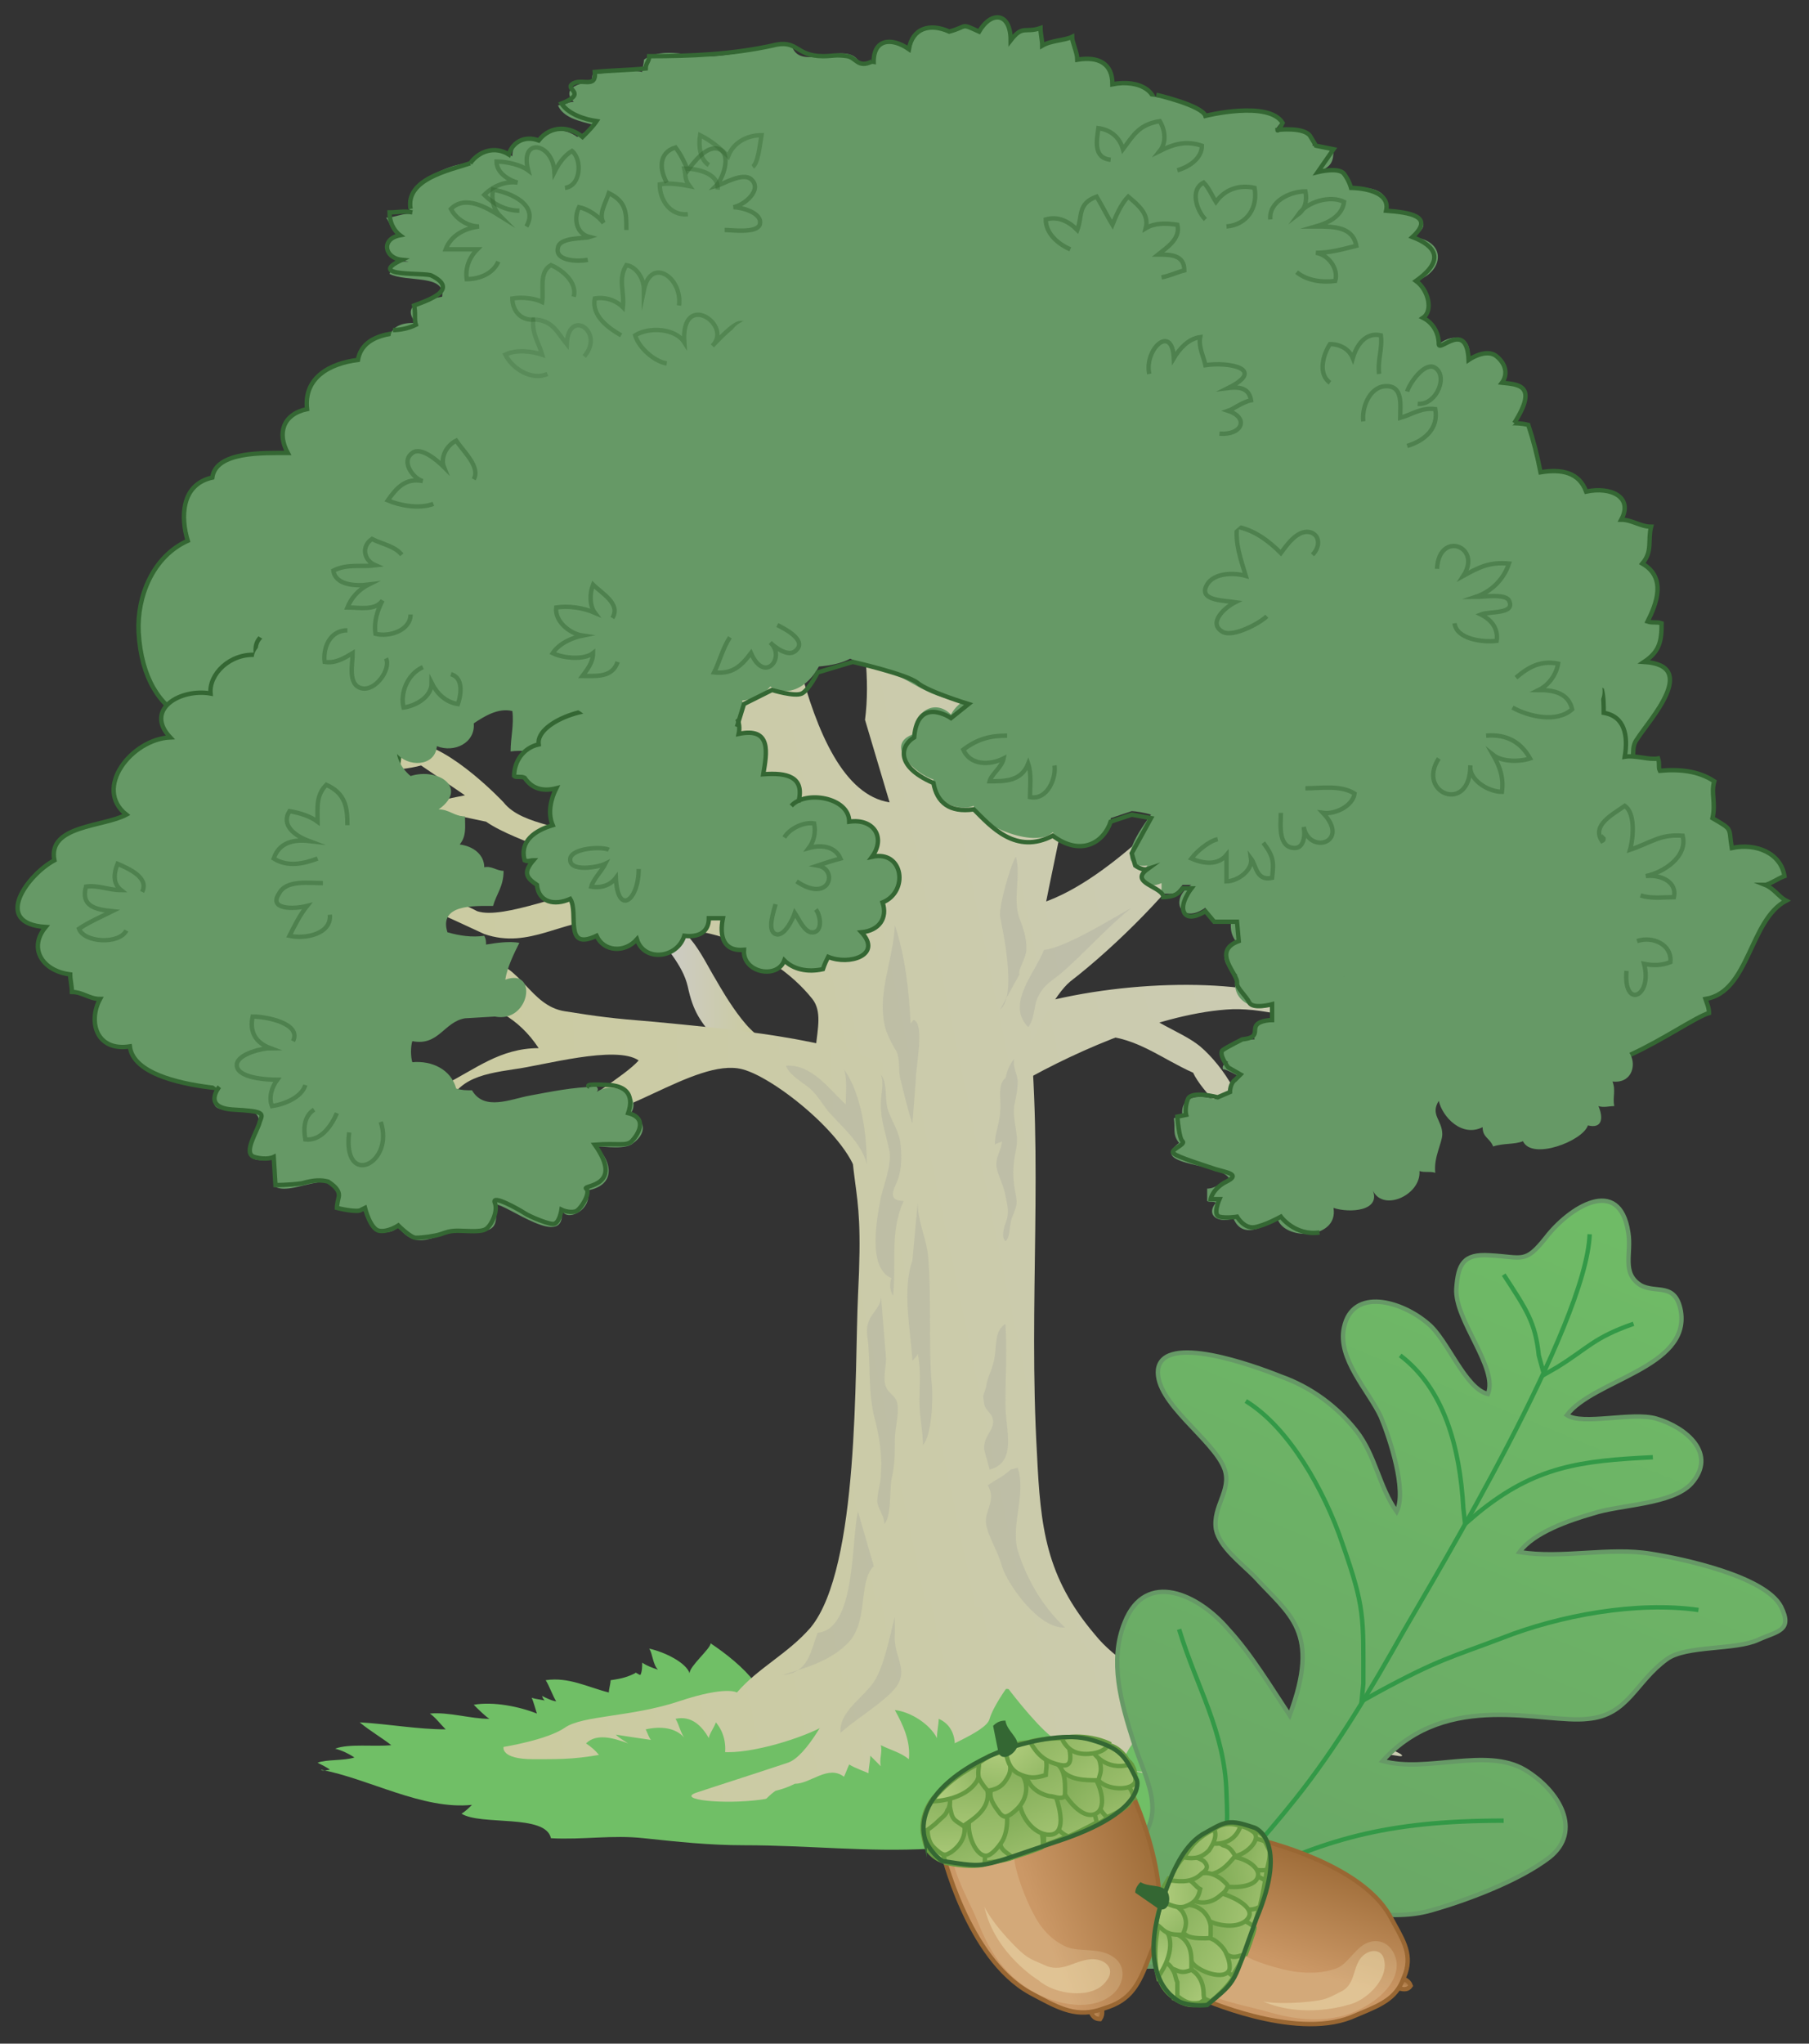<svg xmlns="http://www.w3.org/2000/svg" version="1.0" viewBox="0 0 103.1 116.4"><rect x="0" y="0" width="103.1" height="116.4" fill="#333333" stroke="none"/><switch><g><path fill="#34926E" d="M14.4 39.9zm0 0zm0 0zm0 0zm0 0zm0 0zm0 0zm0 0zm0 0zm0 0zm0 0zm0 0zm0 0zm0 0zm0 0zm0 0zm0 0zm0 0zm0 0z"/><path fill="#70BF66" d="M43 95.8c-.6-.8-1.6-1.6-2.5-2.2 0 .3-1.2 1.3-1.2 1.7-.2-.6-1.4-1.2-2.3-1.4.2.3.2.9.5 1.2-.3-.1-.6-.2-.9-.4 0 .2 0 .5-.1.7-.1 0-.3-.2-.3-.1-.4.2-.7.3-1.4.4 0 .2-.1.5-.1.7-1.2-.3-2.3-.9-3.6-.7.2.3.4.9.6 1.2-.2 0-.6-.2-.8-.3 0 .1.2.4.3.3-.3-.1-.6-.1-.9-.2.1.2.2.6.3.9-1-.4-2.5-.7-3.6-.5.2.2.7.7.9.8-1.1 0-2.3-.4-3.4-.3.3.2.6.6.9.9-1.6 0-3.2-.3-4.9-.4.6.5 1.3.9 1.8 1.3-1 .1-2.4-.1-3.2.2.4.1.8.3 1.1.5-.6.2-1.6.1-2.1.3.2.1.6.3.7.4 0 0-.5.1-.5 0 2.7.5 5.8 2.3 8.6 2-.1.1-.4.4-.6.5 1.1.7 4.8 0 5.1 1.4 1.8.1 3.5-.2 5.3 0 1.9.2 3.7.4 5.7.4 3.7 0 7 .4 10.6.2 4.7-.2 9.3-.8 14-.8 3.8 0 7.1-.1 10.6-1.1l-.5-5.7c.1-.3.1-.5.3-.9-.4.2-2.2 2.2-2.7 2.5.2-.2-.1-.8.3-1.1-.8-.2-1 .4-1.7.6.1-.2.5.5.6.3-.7 0-2.3 0-2-1.1.2-.6-2-.3-1.4-.8-.8-.1-4.2-.1-2.1-2.4-.8-.1-1.6.2-2.3.5.2-.3.1-.5.5-.9-1.4-.2-2.4.7-3.6 1.1-1.4.4-5 1.3-6.2.4"/><linearGradient id="a" x1="37.215" x2="44.122" y1="55.971" y2="55.971" gradientUnits="userSpaceOnUse"><stop offset="0" stop-color="#cccbcb"/><stop offset="1" stop-color="#cbcb98"/></linearGradient><path fill="url(#a)" d="M44.1 59c-.9 1-2.9-2.5-3.3-3.2-.8-1.3-1.8-3.8-3.6-3 .7 1.2 1.7 2.1 2 3.4.3 1.4.7 2 1.7 3.1"/><linearGradient id="b" x1="140.728" x2="2.331" y1="45.213" y2="74.046" gradientUnits="userSpaceOnUse"><stop offset="0" stop-color="#cccbcb"/><stop offset="1" stop-color="#cbcb98"/></linearGradient><path fill="url(#b)" d="M57.6 62c3-1.8 8.2-4.2 12.3-4.5 3.7-.3 10.4 2.6 12.6 5.2 1.5-.4-3-4.1-4.9-4.5 3.1-1.3 5.9 2.5 9.2 1.5-.9-.4-2.2-1.1-3.3-1.6.4-1.1 1.6-1.5 2.3-2.1-1.5-.4-1.7.8-3 1-1.3.2-3.6-.5-4.9-.4-2.9.4-3.3.3-6.3-.2-4.7-.8-12 0-16 2.1"/><linearGradient id="c" x1="136.814" x2="-7.118" y1="10.847" y2="40.832" gradientUnits="userSpaceOnUse"><stop offset="0" stop-color="#cccbcb"/><stop offset="1" stop-color="#cbcb98"/></linearGradient><path fill="url(#c)" d="M53.6 36.2c-.1-2.2 3.5-3 4.6-4.8 1.1-1.6.8-3.2.8-5.7-.2-.1-.8 0-1-.1-.2 1.4-.4 3.3-1.4 4.5-1.1 1.3-3 2.1-4.2 3.5.4-2.7-1.1-3 1-5.4 1.2-1.4 2.3-3 3-4.6-.2-.2-.4-.3-.5-.4-.6.6-.7 1.3-1.2 2-1.2-.7-.1-3.6.4-4.7-1.6-.2-2.2-.6-2.1.6.2 1.9.1 5.4-1.3 7-1.7 1.9-1.7 5.7.2 7.7"/><linearGradient id="d" x1="148.713" x2="-2.744" y1="28.705" y2="60.259" gradientUnits="userSpaceOnUse"><stop offset="0" stop-color="#cccbcb"/><stop offset="1" stop-color="#cbcb98"/></linearGradient><path fill="url(#d)" d="M27.6 53.2c2.6.9 4.5-.9 7-.8 1.6.1 5.5.5 6.9 1.1 2 .9 3.6 1.9 4.8 3.4 1.1 1.4-1 4 1.3 5.3l3.7-4.3c-.7-.5-1.4-4.4-1.9-4.9-.7-.7-3.8-.5-4.7-1.1-2-1.2-2.9-1.4-5.3-1.6-2.5-.2-3.2-1-5.2-2.2-1.6-1.1-4.4-1-5.5-2.4 0 0-3-3.2-5.1-3.4-2.1-.2-4 1.3-2.5 1.5 1.5.2 2.9-.2 2.9-.2l2.5 1.7s-3.1.6-3.8.9c-.8.4-1.2 1.1.2.9 1.3-.2 2.9-.7 2.9-.7l1.9.4c1.9 1.3 5.3 1.8 6.7 3.8-2 .1-5.7 1.8-7.2 1.3 0 0-2.1-1.1-3.8-1.4-1.7-.4-2.7-.4-3.1.2-.4.6 2.1.4 3.3.7 1 .4 4 1.8 4 1.8z"/><linearGradient id="e" x1="140.397" x2="-5.905" y1="30.191" y2="60.671" gradientUnits="userSpaceOnUse"><stop offset="0" stop-color="#cccbcb"/><stop offset="1" stop-color="#cbcb98"/></linearGradient><path fill="url(#e)" d="M83.6 41.5c-1.6.6-1.8 1.7-3.5 2.4-1.5.6-2.7.3-4.3.5-2.5.3-5.8 1.4-7.2 3.6-1.6 2.5-5 5.9-7.6 7.9-1.8 1.5-4 8.1-3.3 5.6l-.3-9.7c4.2-.1 8.4-4.9 11.2-7.2 2.4-2 1.5-3.4 2.9-5.7 1.2-2 3.6-2.7 2.7-5.4-1.5-4.7 1.1-5.2.7-3.7-.4 1.5.6 4 .6 4s1-1.8 2.1-3.1c1.2-1.3.6-3.5 1.3-2 .8 1.5-1.5 4.3-1.5 4.3-.9 2-1.5 3-2.7 4.9-1.1 1.7-2.8 3.5-2.9 5.6 2.1-.2 6-.3 7.8-1.4 2.2-1.3 4.8-4.7 6.1-6.7 0 0 .9.9-.6 2.9l-1.5 2s1.9-1.1 3.1-.6c1.2.6.4 1.1-.8 1.1-1.2.2-2.3.7-2.3.7z"/><linearGradient id="f" x1="137.95" x2="1.243" y1="37.138" y2="65.619" gradientUnits="userSpaceOnUse"><stop offset="0" stop-color="#cccbcb"/><stop offset="1" stop-color="#cbcb98"/></linearGradient><path fill="url(#f)" d="M49.6 95.3s-1.3 2-2.3 2.8c-1 .7-4 1.7-5.8 1.7-1.7 0-4.4-.4-6.5 0-2.1.4-2.7.4-4.6.4-1.9 0-1.7-.7-1.7-.7s2.5-.4 3.5-1.1c1-.7 3.8-.6 6.5-1.5s3.3-.5 3.3-.5c1.2-1.4 2.9-2.2 4.2-3.7 2.8-3.4 2.5-14.7 2.7-18.9.4-7.9-.7-4.3-.5-15.8 0-1.5.3-6.4-1.3-7.4l-1.6-1.5c-2.1-1.4-3.9-6.1-4.5-8.4-1-3.5-4.8-6.1-9.1-7.4l-.7.4s-1.2.6-3.1 1.5c0 0-1.7.6-2.7 1.8-1 1.3-1.7 1.5-1.5 0 .2-1.5 2.3-2.8 3.3-2.9 1-.2 2.5-1.7 2.5-1.7l-1-.9s-1.7-1.1-3.3-2.9c-1.5-1.8-1-3.7 0-2.2s3.3 3.6 3.3 3.6c2.4.8 4.9 1.6 7.2 2.6 2.6 1.2 4.4 2.9 6.7 4.3.5-2.7-1.2-6.2-1.8-8.7-.8-3.6-2.8-5.4-5.7-7.9 0 0-3.9-1.2-5.8-.3-1.9.9-2.3-.4-.6-1.1 1.7-.7 6 0 6 0s-1.3-.9-3.3-2.4c-1.9-1.5-.4-4.4 0-2.8.4 1.7 3.1 2.9 5.4 5.1 2.3 2.2 5.4 6.4 5.4 6.4s-.4-2.6-.4-4.2c0-1.7-1.3-6.1-2.3-7-1-.9-2.3-2.2 0-1.1s3.1 3.5 3.3 6.2c.2 2.8.7 8.5.7 8.5 1 3.8 2 17.3 7.2 18.1L49.3 41c.6-4.6-1.4-9.9-2.1-14.3-.8-4.8 0-9.6 0-14.6 0 0-.7-1.8-2-2.9-1.3-1.1-2.1-1.3-.4-1.3 1.7 0 3.5 3.1 3.5 3.1s1-.2 1.7-2.4 5.8-2.6 2.9-1.3-3.3 5.2-3.3 5.2c0 4.8-.4 9.8 1 14.3 1.5 4.6 3.9 7.9 4.1 13 3.2-5.4 3.6-5.5 8.6-9.4 2.3-1.8 4.2-3.9 5.7-6.3 1.6-2.5 4.3-5.3 5.3-8 0 0 .8-3.5-.3-4.9-1.2-1.5 1.5-1.7 1.5.6 0 2.2.4 3.3.4 3.3s.8-.6 2.5-.6 2.3.6 1.2.9c-1.2.4-2.5.4-2.5.4l-1.2 1.1c-2.2 4.5-3.7 8.7-7.3 12.5-3.2 3.3-4.1 4.2-5.4 8.5l-1.3 2.8c-1.1 4.9-3.4 15.5-3.3 17 .9 8.5 0 16.4.5 25.1.2 4.2.5 7 3.3 10.3 1.2 1.5 2.8 2.1 4 3.6 0 0 2.7.5 4.5.5 1.7 0 6.1 1.8 3.1 2-3.1.2-9-.2-10-.6-1-.4-3.1-2-3.1-2"/><linearGradient id="g" x1="131.748" x2="-5.975" y1="5.763" y2="34.455" gradientUnits="userSpaceOnUse"><stop offset="0" stop-color="#cccbcb"/><stop offset="1" stop-color="#cbcb98"/></linearGradient><path fill="url(#g)" d="M60.1 33.5c0-1.8.7-3.4-.6-5.5-1.3-2-3.2-3.8-4-6.1-.8-2.3-1.7-10.5 1.9-11.2.2 1.3-1 2-1.3 3.1-.4 1.1-.5 2.7-.4 3.9.2 2.6 1.4 3.9 3.7 5.3 2-5.4 3.9-9.9 3.1-15.6 1.5.4.9 3.8 1 5.1 1.1-.4 1.8-2.2 2.1-3.2 2.2-.3-1.1 3.9-1.3 4.7-.7 2-1.1 4.4-1.4 6.4 2.2-.2 4.4-4.7 5.3-6.2.2 3-2.8 6-4.7 8.3-1.3 1.6-1.8 2-1.2 4 .4 1.5 1.8 2.8 2 4.4"/><linearGradient id="h" x1="131.032" x2="-14.998" y1="34.41" y2="64.834" gradientTransform="rotate(9.852 6.089 145.75)" gradientUnits="userSpaceOnUse"><stop offset="0" stop-color="#cccbcb"/><stop offset="1" stop-color="#cbcb98"/></linearGradient><path fill="url(#h)" d="M48.9 67.7c.4-2.2-4.6-6.3-6.6-6.8-2.7-.7-7.5 3.5-9.8 2.6.6-.8 3.1-2.2 3.9-3.1-1.3-.9-5.5.3-7.1.5-2 .3-3.5.6-4 2.7-.2 0-.5-.1-.7-.1.1-.6.4-1.2.7-1.7 1.8-.9 3.2-2.1 5.4-2.1-2.3-3.5-6.3-3-10-2.9 1.8-1.6 5.2-.7 7.4-.4.1-.6-.1-1.2-.4-1.7 2 .2 2.5 2.6 4.5 2.9 1.9.3 2.6.4 5.1.6 4.1.4 10.2.9 13.8 2.7"/><linearGradient id="i" x1="155.472" x2="-9.106" y1="42.626" y2="76.913" gradientUnits="userSpaceOnUse"><stop offset="0" stop-color="#cccbcb"/><stop offset="1" stop-color="#cbcb98"/></linearGradient><path fill="url(#i)" d="M62.8 59c2 .1 3.4 1.3 5.2 2.1.5 1.1 2.3 2.6 2.7 3.6.7-1.5-1-4-2.3-5.1-1.1-.9-3-1.4-3.5-2.4-.3 0-1.4.8-1.7.7"/><linearGradient id="j" x1="147.919" x2="9.655" y1="78.14" y2="106.945" gradientUnits="userSpaceOnUse"><stop offset="0" stop-color="#cccbcb"/><stop offset="1" stop-color="#cbcb98"/></linearGradient><path fill="url(#j)" d="M50.1 90.9s-3.1 8.8-5.2 9.5c-2.1.7-4 1.3-5.2 1.7-1.2.4 1.5.7 3.7.4 2.1-.4 7.7-1.1 8.8-2 1.2-.9 4-1.8 4.2-2.6.2-.7 1-1.8 1-1.8s1.5 2 2.5 2.8c1 .7 3.7 2 6.1 2.2 2.5.2 9.2-.9 9.2-.9s3.5-.4 4.4-.2c1 .2-.4-.7-4.4-1.3-4-.6-9 .4-11.3-2.4-2.3-2.8-3.3-4.2-3.3-4.2"/><linearGradient id="k" x1="131.732" x2="-6.185" y1="5.394" y2="34.127" gradientUnits="userSpaceOnUse"><stop offset="0" stop-color="#cccbcb"/><stop offset="1" stop-color="#cbcb98"/></linearGradient><path fill="url(#k)" d="M36.7 28.9c-.4-1.3-.9-2-1.2-3.3-.2-1.2 0-2.7.2-3.8-2-.1-.9 2.9-1 4-1.3-.9-2.4-1.8-3.4-3-.3.2-.8.6-1 .8 1.2.7 2.7 1.4 3.7 2.4.8.9 1.1 3.6 2.7 2.9"/><g fill="#696"><path stroke="#346733" stroke-miterlimit="10" stroke-width=".25" d="M48.4 4.6c.1-.1 0-.6 0-.8.4 0 1-.2 1.4-.1-.1-1.5 1-1.6 2-.9.2-1.2 1.2-1.5 2.3-1 1.1-.3.6-.5 1.7 0 .7-1.2 1.8-1.1 1.8.5.7-.9.8-.4 1.7-.7 0 .3.1.7.1 1 .5-.3 1.3-.3 1.7-.5 0 .3.3.9.3 1.3 1.2-.2 2 .2 2 1.4 1.5-.3 2.9.4 2.3 1.9 5 .7-4.1 5.5-5.8 5.8-6.5 1.2-10.1-1.2-15-4.4m39 14.4c.8-.1 1.6.1 2.3.3-.1.4 0 .8-.2 1.3.3 0 .7 0 1.1.1.3.9.5 1.7.7 2.7 1.2-.2 2.2 0 2.6 1.1 1.4-.3 2.7.3 2 1.6.6 0 1.1.4 1.7.4-.2.8.1 1.4-.5 2.1 1.4.8.8 2.3.3 3.3.3.1.5 0 .8.1 0 1-.1 1.6-1 2.2 3.2.2.3 3.3-.4 4.4-.6.8.5 1.5-1.7 1.6-1.7.1-2.8-1.1-4-2.2-2.3-2-3.3-4.7-4.8-7.4-1.7-3.2-1.1-5.8-.7-9.4m-57.6-5.8c-1.5 0-3.8-.1-4.1 1.6-1.6.2-3.1 1-2.9 2.8-1.4.3-1.7 1.4-1.1 2.5-1.4 0-4.1-.1-4.3 1.4-1.8.4-1.8 2.3-1.4 3.6-2 .9-2.9 3.2-2.8 5.2.3 5.3 4.3 6.3 7.8 4.7 6.9-3.2 15.1-13.5 10.4-20.9"/><path stroke="#346733" stroke-miterlimit="10" stroke-width=".25" d="M89.6 38.7c.6 0 1.2.3 1.7.6.1.4.1.9.1 1.3 1.2.2 1.4 1.3 1.2 2.5.6-.1 1.4.2 1.9.1.1.3 0 .5.1.7 1.1-.1 2.2 0 3.1.6-.2.7.1 1.2-.1 2.1 1.2.7.9.5 1.1 1.7 1.4-.3 2.8.3 3 1.6-.3.1-.9.5-1.1.5.5.2.8.7 1.2.9-2.1 1.1-2.1 5.2-4.6 5.6.1.3.2.5.2.8-1.4.4-7.7 5.3-8.1 1.7-2.7-1.9-4.8-6.2-5.4-9.4-1.1-5.5 3.2-4.8 4.9-8.8m-71.5-5.8c-1.1.4-3 .4-2.7 1.9-1.5-.1-2.7 1.1-2.6 2.2-1.7-.3-3.8.9-2.3 2.5-2.2.1-4.4 2.9-2.5 4.4-1.3.7-4.5.6-4.1 2.6-1.5.8-3.6 3.6-.5 3.8-1 1.2-.2 2.5 1.4 2.7 0 .3.1.7.1 1 .6 0 1 .4 1.6.4-.7 1.3-.2 3 1.7 2.7.3 2.6 7.7 2.7 9.8 2.4 3.1-.4 2.4-1.4 3.1-3.3.5-1.5 1.7-3.1 1.9-4.6.2-1.7-.9-3.3-.9-4.9-.1-1.6.8-3.1 1.2-4.7 1.2-4.8-1.7-5.3-5.3-8"/><path d="M28.2 57.9c2 .4 2.5-2.8.6-2.1.1-.7.5-1.5.8-2.1-.6-.1-1.3 0-1.9.1 0-.2 0-.3-.1-.5-.7.1-1.4 0-2.1-.2-.5-1.6 1.5-1.5 2.6-1.5.2-.7.6-1.1.6-2-.4 0-.7-.3-1.1-.2 0-.7-.6-1.2-1.4-1.3.4-.5.3-1 .3-1.6-.6 0-.9-.4-1.5-.4 1.7-1.2 0-2.4-1.6-1.9-.6-.5-.9-1.2-.8-1.9-2-.5-3.2.6-4.9.2-.1 1.2-1.5.9-2.5.9-.1.2 0 .3-.1.5-1-.1-1.9.2-1.7 1.3-.8 0-1.5.4-1.5 1.1.3 0 .6.2.9.2.5 1.6-.9 1-1.3 1.9-.1.6-.5 1.6.9 1.6-.9.2-1.6 1.1-.4 1.3-.2.4 0 1-.1 1.4.6 0 3.4 1 2.8 2-.6 1-2.6-.6-2.6 1.5.4.1.7.4 1.1.4-2.4-.3-2.4 3.6-1 3.7-.5.6-.5 1.3.2 1.7-1 2.1 1.8.6 2.3 1.6.5.9-1.8 2.9.9 2.4-.1.5.1 1.1.1 1.6 1.1.6 4.1-1.7 3.5 1.3.7.1 1 .3 1.7 0 .1 1 1 1.7 1.8 1 1.1 1.4 2 .4 3.2.3 1.5-.2 2.7.4 2.3-1.6.6-.1 4.2 2.8 3.8.2.1.9 1.8.2 1.5-1 1.6-.3 1.4-1.6.5-2.5.5 0 1.7.2 2.1-.2.7-.5.8-1.3-.2-1.6.8-1.1-.9-2-1.9-1.3-.1.1-.1.1 0 0s.1-.2 0-.3c-1.3 0-2.7.3-3.8.5-1.1.2-2.6.9-3.3-.3-.3 0-.6 0-.9-.1-.3-1.1-1.4-1.6-2.5-1.5-.1-.3-.1-.9 0-1.2 1.5.3 1.8-1.1 3-1.3l1.7-.1z"/><path d="M29.8 25.4c.1-.1.4 0 .5 0v-.5c-.3.1-.8 0-1.1.1 0-.2-.1-.6-.1-.8-.2 0-.5 0-.7-.1.1-.3-.1-.7-.1-1-.6.1-.6-.2-1.1.1-.2-1.4-1.8-.3-2.6-.1.1.5-.1 1.1-.1 1.6-.8.1-.9.4-1.3.8-.2-.4-1-.6-1.7 0-1.1-1-4.4.6-3.5 2.4.4.1.5.4.7.5-.7.9-2.2.2-2.1 1.7-1-.1-2.1.2-2.3 1.3-2.2.3.3 2.6 1.6 2.6-.3.9-2.4 2-.6 2.5-1.1.4-1.2 1.7.2 1.6-1 .7-.3 1.5.8 1.2.3 1 1.6 1.4 2.5.7.3.5.4.7.8 1.1-.5.8.1 1.5 1 1.3-.1 1.1 1.4 1.1 2 .5.6.8 2.2.8 2.3-.4 1 .4 2.2-.2 2.1-1.3.6-.4 1.4-.9 2.2-.7.1.8-.1 1.5-.1 2.3.7-.1 1 .1 1.5-.3-.1.3.1.7 0 1 1 .2 2.9.6 3.5-.3 1.1.1 1.6-.7 1.1-1.5 2.1.7 2-5.6-.6-3.6.1-1-.7-1.3-1.5-.9-.2-1-1.4-1-1.7-.6 0-.7-.5-1.1-1.3-1.2 0-.2-.1-1-.1-1.2.7.5 2-.2 1.5-1.3.8-.1 1-.6.8-1.3.2-.2.2 0 .3-.3 1.2.1 2.3-.1 2.1-1.5h-.5c.6-.5.7-1.1.2-1.5.5-1.1-.7-1.3-1.5-.7.4-.9-.3-1.3-1.2-1.1.1-.9-.4-1.3-1.4-1.1"/><path stroke="#346733" stroke-miterlimit="10" stroke-width=".25" d="M45.5 45.7c.4-1.5-.7-1.7-2-1.6.2-1.2.5-2.7-1.4-2.3.3-1.4-1.4-2.1-2.3-1-.4-.7-1-.7-1.5 0-.8.1-1 .4-1 1.2h-.8c.5-1-.1-1.7-1.3-1.2-.8-1-4.7.2-4.5 1.6-.9.2-1.4 1-1.4 1.8.1.1.4 0 .6.1.4.6 1 .8 1.8.6-.3.6-.5 1.4-.2 2.1-1 .3-1.9.9-1.6 2 .2.1.3 0 .5 0-.6.7-.4 1 .2 1.4.1 1 1 1.2 1.9.8.5.8-.4 3 1.5 2.1.4.9 1.6 1 2.3.2.4 1.3 2.3 1.1 2.7-.2.8.1 1.4-.2 1.4-1h.8c-.2 1 0 1.9 1.2 1.8-.1 1.3 1.9 1.7 2.3.6.5.5 1.3.7 2.2.5.1-.3.2-.5.3-.7 1.2.5 3.1-.1 1.9-1.4 1-.1 1.5-.8 1.2-1.7 1.5-.6 1.2-3-.6-2.6.8-1.1.1-2.2-1.3-2 0-1.4-2.5-1.8-3.3-.9"/><path d="M25.5 22.3c-.7.1-1.1.1-1.3-.5.2-.1.2 0 .3-.2-.9 0-1.8-.4-1.9-1.3.2 0 .4 0 .5-.1-1.3-.6-1.1-1.9.6-1.8-.9-1.1.5-1.3 1.5-1.5.2-1.3-2-.8-3-1.3.3-.7.2-.7 1.1-.7-.9-.1-2-1-.6-1.5-.4-.2-.5-.8-.7-1 .5 0 1-.3 1.5-.2-1.1-1.3 2-3 3.4-2.9.4-.9 1.6-.8 2.3-.4 0-.9.7-1.2 1.6-1 .6-.6 1.4-.6 2.1-.1.2-.1.8-.5.9-.7-.8-.2-1.7-.4-2-1.1.3 0 .6-.2.9-.2-.7-.7.2-1.1 1-1.1.1-.2 0-.3.1-.5 1 0 1.9-.3 2.8-.1 0-.2.1-.5.1-.7 1.1-.8 2.8-.1 4-.2 1.4-.1 2.9-.5 4.4-.7.4 1.8 3.2-.4 3.9 1.1.7 0 1.4.1 2.1.4 0 .2-.1.3-.1.5.7-.1 1.4 0 2 .2 0 .2-.1.3-.1.5 1.4-.2 1.6 1.1.7 1.8.8.4.6.8 0 1.3.2.6 2.4.1 2.5.7 1.1-.1 1.8.4 2 1.6.7-.1 1.4.1 1.7.8-.2.1-.6.4-.9.5 1.1.4 1 1.2.1 1.7 1.1.5.7 1.3-.4 1.5 1 1.2-.5 1.3-1.5 1.5.5 1.1-.7 1.6-1.7 1.7 2.6.9-1.9 2.9-2.7 3.1-1 .2-2.1-.7-2.9-.9-1.1-.3-1.3-.4-2.6-.4-.1.1-.4 1-.4 1 .9 0 1.6.4 1.5 1.3h-.7c1.3.3 1.1 1.5-.2 1.7 1.4-.3 2.7.8 1.4 1.8.8-.1 1.4.2 1.5.9 1.5-.1 5 2.5 2.5 3 .6.5.7 1 0 1.5.7.9.2 1.7-1 1.8.3 1.2-.5 1.9-1.7 1.6.1.4-.1.9-.1 1.2-.2 0-.5.1-.7.1.1 2.2-3.1 2-4.6 2-.1-.2 0-.3-.1-.5-1.6 0-5.7-3.6-3.6-4.7-.5-.3-.5-.8-.7-1.2.5-.2 1.6-1.8 1.3-2.2-.8-1.2-2.3.1-3.4-.4.2-.4 0-.8.5-1.2-1.1-.1-1.8-1.3-.7-1.9.1-1.3.4-2.4-.9-2.9-1.1-.4-2.7 1.2-2.7-.6-.6.3-1.3.6-2.1.6-.2.8-.2.7-1 1.1.7 1.6-2.3.7-3.1.5-.9-.3-.9-.1-1.5-.6-.3-.2-.9-1-1.3-1.5"/><path d="M57.8 10.7c-.4-.8 0-1.2.9-1.1-.2-.1-.2-.2-.5-.2v-.7c.2-.1.4.1.5-.1-.1-.3 0-.8-.1-1 .4 0 .8-.3 1.3-.2-.7-3 9-2.1 8.7-.7 1.4-.4 3.5-.9 4.4.3-.1.1-.2.2-.3.4 1-.1 2.3-.2 2.1.9.5-.1.8.2 1.2.2 0 .7-.1 1-.9 1.3.9-.2 1.9-.1 1.9.9 1-.1 2.3.1 2 1.3 1-.1 3.2.5 1.5 1.5 2 .2 1.8 2 .2 2.5.8.5 1 1.4.4 2.1.6.4.9.7.9 1.5.9-.7 2-.4 1.7.9 1.2-.7 2.7-.2 1.9 1.3 1.8-.2 1.6 1.2.9 2.1-.8 1-1.5.8-2.7 1.3.4.4.4 1 .5 1.6-.2 0-.3 0-.5.1 1.4.7.8 2-.3 2.5.6 1.5 3.7-.4 3.3 1.8 1.3-.3 4.3.5 1.9 1.8 1.6-.8 2.3 1.9 0 1.9.4.5.5 1.1.2 1.8 1.7-.2 3.3 3.1 1.9 3.5 0 1.2.2 2.5-1.5 2.2 1.7.6 1.7 3-.5 2.5 2.4.7-1.5 1.8-2.1 2.1.8 1.9-7.8 3.2-9.4 1.9.2-.3.4-.7.7-.9-1 .3-3 .4-2.9-.9-1.8.1-2.4-1.6-.3-1.9-.2-1.2 1.1-1.4 2.1-1.5-.7-.9-1.2-2.2.6-2.2-.8-.8.2-1.4 1-1.8-.8-.7-3.5 1-2.9-1 .1-.1.1-.1 0 0-.9.1-1.5-.2-.6-.9-1.7-.5.1-1.9-1.3-2.6-.7.9-2.7.3-3.4-.3-.1 1.8-4 1.4-3.3-.2-.1 0-.2 0-.3-.1 0-.8.1-1.8 1.1-2-.3-.7-.1-.9.4-1.5-.4-.4-.7-1.1-.5-1.8.2-.1.3 0 .5-.1-.1-.2-.2-.8-.3-1 .2 0 .5-.1.7-.1-.2-2.4 4.3-.3 3.8-2.9-.7 0-1.1-.3-1.5-.8 0-.1.1-.2.2-.2.2 0 .2 0 0 0-.9-.3-1.3-.9-.6-1.4-.6-.3-.8-1-.8-1.7-.3-.1-.9-.2-1.3-.2.2.3.2.9.3 1.2-.2.1-.3 0-.5.1.3 1.4-3 3.3-3.9 1.9-.8 1-2.5 1-3.6.8-2-.4-.9-.8-2.2-2.1-.9.5-3 .8-3.1-.6-1.4 1.5-1-.9-2.4-1.2 1-1.1-1.7-1.8.1-2.4-.5-1.4 1-2.4-.4-3.3.6-.4 1-1 .6-1.7 1.3-.4 1.4-1.2 2.3-1.9.8-.6 1.6-.6 2.3-1.6"/><path d="M71.1 51.8c.1-.2.2-.3.5-.2.4-.8 1.4-1 2.1-1.8.2.1.3.2.4.3.2-1.2 1.8-1.5 2.2-.3.6-1.2 1.9-.6 1.9.7.5.2 1.1.3 1.7.4-.5-1-.3-2.6 1.1-2 .3-1.1 1.5-1.4 2.3-.7.6-.8 1.9-1 2 .2.8-.6 2.1-.8 1.9.7.8.3.7.9 0 1.5.8.3 1.1.8.7 1.4 1.1-1 3.4 3.5 0 3 0 .3 0 1 .1 1.3l.5 1c1-.4 1.7.4 1.5 1.3.8-.1 1.3.2 1.5.9 1.9-.4 2.1 2.3.4 2.1.2.5 0 .9.1 1.4-.3 0-.6.1-.9 0 .3.7.2 1.3-.6 1.1-.3.9-3.2 2-3.7.9-.5.2-1.1.1-1.7.3-.2-.5-.6-.5-.6-1.1-1.2.6-2.3-.6-2.5-1.5-.5.8.2 1.1.2 1.9 0 .5-.5 1.3-.4 2.2-.3-.1-.6 0-.9-.1.1 1.4-2.2 2.4-2.7 1 .6 1.3-1.3 1.4-2.2 1.1.3 1.8-2.8 1.9-3.2.6-.8.5-2 1.2-2.5 0-.9.3-1.6-.2-1-.9-.2-.1-.4 0-.5-.1v-.7c.5 0 .8-.4 1.3-.4 0-1.1-4.8-.8-2.9-2.2-.4-.5-.2-.8-.3-1.4.1-.1.4 0 .5-.1-.2-1.1.8-1.3 1.8-1 1-.9 1.9.1 3-.3.5.8 1.4.2 1.6 1.2.1-1.2 2.4-1.1 3.4-1 .1.2.2.3.3.5.6-.6 1.5-.7 2.2-.2.1-.8.3-.9 1-1 .1.1.1.1 0 0-.4-.5-.3-.9-.3-1.5.2-.1.4 0 .7 0-.4-1.2 1.3-1.4 2-.8 1.2-2.2-4.3.1-2.9-2.3-.8.3-1.7 0-2.1-.7-.6.1-1.1-.4-1.5-.9.1 1-.7 1.5-1.7 1.4-.2 1.1-2.2 1.6-2.4.2-1.2.5-2.5-.4-2-1.7-.9-.5-1-1.5 0-1.8-.4-.5-.4-.9-.3-1.6.3-.1.6-.3.9-.4"/><path d="M67.8 34.7c-.6-.8-1.9-1.7-2.9-.6-2.7-2.5-2 2.3-2.5 2.8-.9-.4-1.9 0-2.1.9-1.1-.3-1.2.8-.6 1.5-.8.1-1-1.3-1.1-.5-1.3-.1-3.8.7-4.4 1.9-1-1-2.2 0-2.1 1.1-1.8.6.1 2.3 1.1 2.6-.2 1.1 1.3 1.9 2.3 1.5 0 1 3.5 2.5 4.5 1.5.8 1.3 3.4.8 3.3-.8l1.2-.4c.2 0 .8.1 1.1.2-.5.7-2.3 3.1-.2 2.9-.7.8-.1 1.4.8 1v.6c.8 0 .7.1 1.2-.5h.5c-1.3.8-.6 2.3.8 1.3.1 1 1.6.9 2.2.4.8.8 2.3.8 2.6-.4.8 0 1 0 1.6-.6.6.2 1.3.4 1.9.2 1.3.5 3.3.9 3.9-.8 1.7-.3 1.8-2.6.2-3 1-1.3-.3-2.3-1.7-2.4.1-1.7-2.5-2-3.3-.8-.4-1.1-3.1-2.3-4.2-1.7-.4-.7-1.9-.6-2.9-.6-.3-.7-1.2-.8-1.7-.5 0-.6-1.1-.8-1.7-.6.8 0 1.4-.3 1.5-1 .7.1 1.5.1 1.7-.6 1.5.2 2.6-1.1 1.3-1.7.2 0 .6-.1.8 0 .7-1.7-.9-2.4-.5-4m-36.9-4.4c.5-.8 1.3-.8 2-.2.5-.7 1.3-1 2.1-.4.3-1.7 4.9-1.5 4.8.2 1.2-.6 2.2.3 2 1.6 1.4-.2 2.8.4 1.6 1.8 1.6.3 2.7.9 1 2.2 1.6.1 1.6 2 0 2.2.1 1.4-1.5 3.5-3.1 2.5-.5.6-.8.7-1.6.8.2 1-.7 1.5-1.6 1.4.5.8.1 1.6-.8 1.8 0 1.3-2 1.5-3.1 1.5-.5-1.1-1.9-1.4-2.7-2.3-.3-.4-.2-1-.7-1.5-.6-.6-.7-.3-1.4-.6-2.1-1.2-6-1.5-5.9-4.7 1.5-.3 1.2-1.9 1.8-2.9.7-1 1.8-1.5 3.1-1.8.3-1.1 1.7-1.2 2.7-1.6"/><path d="M76.3 32.9c-1.4.1-4.4-1-5 .5-1-.4-4.2-.1-2.9 1.4-1.1.4-3.3 1.4-2.1 2.7-1-.1-1.5.2-2.3.7-.1.1-1.3 1.1-1.4 1.3-.6 1.8 1.3 1.9 2.7 2.2.3 1.5 2.1.8 3.1 1.3.1.1.6 1 1 1.2.8.4 2.1.4 3 .4.1 1.5 3 .5 4.1.3 2.2-.3 2.3-.7 3.7-1.6.4-.2 7.5-4.6 3.6-4.5.4-1.1-.3-1.8-1.5-1.8.2-1.4-1.8-1.4-2.9-1.5 1.7-1.6-2.5-2.3-3.3-2.7"/><path stroke="#346733" stroke-miterlimit="10" stroke-width=".25" d="M45.9 31.6c-1.2-.1-.7-1.4-.9-2.2.3-.1.4-.2.7-.2 0-.3 0-.6.1-.9 1-.5 1.7-.9 2.8-1.3"/><path d="M49 26.9c1.3-.4 6.8-1.2 6.8.3 1-.2 2.2.1 1.3 1.1 1-.1 1.3.4 1 1.3.7.3 1 .9.9 1.6.2-.1.5 0 .8-.1-.1.4.1.8 0 1.2.9-.1.5-.3 1.3.4.2-1 1.5-1.5 2-.5.8-.5 1.9-.7 2.1.4.9-.1 2.1 2.2 1.1 2.6.2.8-.1 1.5-1 1.5.1.8-.3 1.4-1.2 1.5-.1 1.2-4.6 2.4-5.2 1.8-.8.6-2.4 1-2.9-.1-2.4.3-3.7-.9-5-1.5-.7-.3-4.2-.9-3.8-2.6m37.5 23.5v-.9c-.4.1-.8-.1-1.3.1-.3-.7-.5-.7-1.3-.7-.5-.6-.2-.4-1-.7.1-.3-.1-.7-.1-1-.7-.3-1.4-.3-1.9.1-.8-.6-2-1.1-2.8-.4-.6-.8-2-.5-1.6.6-.7.3-.5.3-1 .7-.8-.1-1.3.3-1.2 1-.8-.1-1.2.3-1 1.1-.9 0-2.8.5-1.5 1.3 0 0-.4.1-.3.4.2 0 .7.3.9.4-.7.5-.7 1 .1 1.3-.7.9-.2 1.5 1 1.5.2 1 1.3 1.5 2.3 1.1.3 1 1.4.9 2 .2.7.5 1.7.6 2.1-.2 1 .1 2.1.1 1.9-1.1.8-.3.4-.1 1-.7.7-.3.8-.2.8-1.1.7.3 1.3.2 1.7-.4"/></g><path fill="none" stroke="#346733" stroke-miterlimit="10" stroke-width=".25" d="M31.2 21.3c-.9.4-2-.3-2.4-1.1.6-.3 1.5-.2 2.1 0-.2-.7-.6-1.2-.5-2 1.1 0 1.4.8 1.9 1.4.1-2.1 2.2-.7 1 .7" opacity=".26"/><path fill="none" stroke="#346733" stroke-miterlimit="10" stroke-width=".25" d="M38 20.7c-.7-.1-1.6-.9-1.8-1.6.8-.5 2.3-.4 2.8.4-.2-3 2.8-1 1.6.2.3-.3 1.2-1.3 1.6-1.3.9 0 1.2 1.2.4 1.6m-7.2-.9c-.7-.4-1.7-1.1-1.5-2.1.6-.1 1.2.1 1.6.5.1-.9-.3-1.6.2-2.4.6.1 1 .8 1 1.4.4-1.9 2.2-.7 2 .9m-8.2.8c-.8.1-1.3-.5-1.3-1.2.6-.1 1.3 0 1.7.2.1-.7-.2-1.7.5-2.1.7.3 1.5 1 1.3 1.8m7.7-7.5c-.5-.3-.6-1.1-.5-1.7.6.3 1.1.7 1.6 1.2.3-.8 1.1-1.2 1.9-1.2-.1.6-.2 1.6-.5 1.8m-2 1.3c.1-.9-1.1-1.2-1.9-1.2.1.4 0 .6.3 1-.5-.1-1.2-.2-1.7-.1 0 .9.6 1.8 1.6 1.7" opacity=".39"/><path fill="none" stroke="#346733" stroke-miterlimit="10" stroke-width=".25" d="M35.7 13.1c0-1 0-1.6-1-2.1-.2.6-.6 1.2-.3 1.7-.3-.4-.9-.8-1.4-.9-.3.6-.2 1.5.6 1.7-.3.1-1.7 0-1.8.6-.2.8 1.2.8 1.7.7M30 12.9c.7-1.2-.8-1.9-1.9-2.1-.1.5 0 1.1.4 1.5-.8-.5-2-1.2-2.8-.4.3.6 1 1 1.6 1-.8.1-1.6.5-1.9 1.3h1.8c-.4.4-.7 1-.6 1.7.7 0 1.5-.3 1.8-1m9.6-4.5c-.4-.7-.5-1.7.5-2 .3.4.5.8.7 1.3.3-.4 1.1-1.5 1.8-1.2.7.3.2 1.7-.2 2.1.4-.1 1.5-.8 2-.4.7.6-.4 1.5-1 1.6.4 0 1.7.3 1.5 1-.2.5-1.6.3-2 .3" opacity=".48"/><path fill="none" stroke="#346733" stroke-miterlimit="10" stroke-width=".25" d="M32.2 10.7c.9-.1 1-1.6.4-2.1-.5.3-.8.8-1 1.2-.1-1.7-2-2-1.5-.1-.4-.3-1.2-.5-1.8-.5 0 .7.8 1.1 1.2 1.2-.7-.1-1.4.2-1.9.7.5.5 1.2.9 2 .9m33.7-2.9c-1-.1-.8-1.1-.7-1.8.7.1 1.2.5 1.4 1.2.6-.8.9-1.4 2.1-1.6.3.5.4 1.2 0 1.7.8-.4 1.5-.6 2.4-.3 0 .7-.7 1.2-1.4 1.4m1.6 2.8c-.5-.5-.9-1.7-.1-2.1.3.3.5.8.7 1.1.5-.7 1.3-1 2.2-.8.2 1.1-.4 2.1-1.6 2.2m2.5-.4c-.1-1 1.1-1.6 2-1.6.1.5 0 1-.4 1.3.5-.7 1.8-1.1 2.6-.7-.1.8-.9 1.2-1.6 1.4 1 0 2.1 0 2.3 1.1-.8.2-1.5.4-2.3.4.7.1 1.3.9 1.1 1.6-.7.1-1.6 0-2.2-.5M61 14.2c-.7-.3-1.4-.9-1.4-1.7.7-.2 1.3.1 1.8.6.3-.8 0-1.5 1.1-1.9.3.5.6 1.1.9 1.6.2-.5.5-1.2.9-1.6.6.5 1.2 1 1 1.8.5-.3 1.1-.3 1.8-.2.2.8-.6 1.3-1.1 1.7.7 0 1.5 0 1.5.9-.4.1-.8.3-1.3.4" opacity=".48"/><path fill="none" stroke="#346733" stroke-miterlimit="10" stroke-width=".25" d="M27 27.3c.4-.7-.6-1.6-1-2.2-.6.3-.9 1-.7 1.5-.3-.3-1.3-1.2-1.8-.8-.7.5.1 1.5.6 1.6-1-.2-1.5.4-2 1.1.7.3 1.8.5 2.6.2m-1.8 2.9c-.4-.5-1.1-.6-1.7-.9-.6.4-.5 1.2.2 1.5-.8.1-1.6-.1-2.4.3.1.8 1.2.9 2 .8-.6.3-1 .8-1.2 1.3.7 0 1.6.2 2-.4-.3.6-.5 1.2-.4 1.9.8.2 2-.2 2-1.1m-3.6.9c-1 0-1.4 1-1.3 1.8.6.1 1.1-.2 1.6-.5 0 .6-.3 1.8.5 2 .8.2 1.7-1.1 1.4-1.7m2.1.5c-.9.4-1.3 1.5-1.1 2.3.7-.1 1.6-.6 1.6-1.4.3.6.8 1.1 1.5 1.2.2-.6.3-1.5-.4-1.7m23.5-7c-.6-.2-.9-1.2-.7-1.9.8 0 1.3.6 1.7 1.2 0-.8.3-1.7 1.3-1.9.2.6.6 1.2.5 1.9.5-.6 1.4-.9 2.2-.8.5 1-.4 1.4-1.3 1.7M77.7 24c-.1-.7.3-1.9 1.2-2 1.1-.1.9 1.1.9 1.8.7-.2 1.2-.6 2-.5.2 1.1-.6 1.8-1.6 2.1" opacity=".47"/><path fill="none" stroke="#346733" stroke-miterlimit="10" stroke-width=".25" d="M80.2 22.3c.1-.4.9-1.6 1.5-1.4.9.4.2 2.2-.9 2.1m-2.2-1.7c-.1-.8.2-1.4.1-2.2-.9-.2-1.4.6-1.6 1.3-.2-.5-.7-.8-1.3-.8-.4.6-.7 1.7 0 2.2m6.1 10.6c.1-2.2 2.6-1.3 1.5.4.9-.5 1.5-.8 2.6-.7-.3.9-1 1.6-1.9 1.9.4 0 1.7-.2 1.9.2.4.8-1.1.6-1.6.8.6.3 1 .8.9 1.5-.8.1-2.3-.1-2.4-1m3.5 3.1c.7-.6 1.4-1 2.4-.8-.1.6-.5 1.2-1.1 1.5.9 0 1.7.2 1.9 1.1-.9.8-2.5.4-3.4-.1m-1.5 1.6c1.2-.1 2 .4 2.5 1.3-.6.2-1.6.2-2.1-.2.4.7.6 1.3.5 2.1-.8 0-1.9-.7-1.8-1.5 0 2.8-3.1 1.6-1.8-.4M19.8 47c0-1-.1-1.8-1.2-2.3-.6.6-.5 1.3-.5 2.1-.4-.3-1-.5-1.6-.6-.5.8.3 1.4 1.1 1.7-.9-.1-1.7.1-2 1 .8.5 1.7.3 2.5 0m.3 1.4c-.8 0-2.1-.2-2.5.6-.6.9.8.9 1.6.7-.4.5-.7 1.1-1 1.7.9.2 2.4-.1 2.3-1.2m-2.1 7.2c.5-1-1.5-1.4-2.3-1.4-.2.9.2 1.5 1 1.8-.4 0-1.8.3-1.9.9-.1.8 1.7.9 2.3.9-.3.4-.5 1-.3 1.5.7-.1 1.7-.5 1.9-1.2m.5 1.4c-.6.4-.6 1.1-.5 1.7.9.1 1.5-.8 1.8-1.5m.7 1.1c-.4 3.2 2.6 1.8 1.8-.6M8.1 50.8c.4-.8-.7-1.3-1.4-1.6-.2.5-.3 1.1.2 1.5-.7 0-1.3-.3-2-.2-.3 1.1.5 1.3 1.5 1.4-.6.3-1.3.6-1.9 1 .3.8 2.3.9 2.7.1m84.2-5.4c-.1.1.1.2-.1.3-.6-.9.6-1.5 1.3-2 .6.4.5 1.8.3 2.5 1.2-.4 1.7-.9 3-.8.3 1.2-1.1 2.1-2.1 2.3.8-.1 1.8.3 1.6 1.2-.6 0-1.3.1-1.9-.1m-.2 2.6c.9-.3 2 .2 1.9 1.2-.5.2-1 .2-1.5.1.5 1.9-1.2 2.6-1 .4M57.4 41.9c-1 0-1.7.2-2.5.8.4.9 1.5.9 2.3.5-.1.5-.7.9-.8 1.3.9 0 1.8 0 2.2-1 .2.6.1 1.3.1 1.9 1 .2 1.5-1.1 1.4-1.8m9.3 4.2c-.5.1-1.2.7-1.5 1.1.7.3 1.5.4 2-.2v1.5c.6 0 1.5-.6 1.4-1.3.3.4.3 1.3 1.2 1.1.1-.9.1-1.2-.5-2m1-1.7c0 .6-.2 2 .8 2 .5 0 .6-.7.5-1.2.3 1.6 2.7.9 1.1-.8.7.1 1.7-.4 1.8-1.1-.8-.5-1.9-.3-2.8-.3m-2.2-9.8c-.4.4-1.9 1.2-2.5.9-.9-.5.1-1.4.7-1.7-.7-.1-1.9-.1-1.7-.8.3-.9 1.6-.9 2.3-.7-.3-1-.6-1.8-.5-2.8 1 .2 1.8.8 2.5 1.5.3-.4.9-1.3 1.6-1.2.6.1.7.8.2 1.3M34.7 48.4c-.4-.2-2.1-.1-2.2.5-.1.8 1.6.5 2 .3-.2.4-.7.9-.8 1.3.6.1 1.1-.1 1.4-.5.1 2.2 1.3 1.3 1.3-.5m7.8 2c-.1.4-.5 1.5 0 1.7.5.2 1-.9 1.1-1.2.2.3.5 1 .9 1.1.7.1.6-.9.3-1.3m-1.8-4.1c.3-.5 1.1-.9 1.7-.8.1.5 0 1-.3 1.4.7-.2 1.5-.1 1.8.6-.4.1-1 .3-1.3.4 1.2.2.7 2.2-1.2.9m-10.5-15c.5-.8-.6-1.4-1.1-1.9-.2.5-.2 1.2.1 1.6-.7-.3-1.5-.4-2.2-.3-.1.8.8 1.5 1.5 1.6-.5.1-1.3.4-1.7 1 .6.3 1.8.4 2.3 0 0 .5-.3.9-.6 1.3.8 0 1.7.1 2-.8m6.4-1.4c-.4.6-.6 1.4-.9 2 1 .1 1.5-.3 2.1-1.1.8 1.8 2 .2 1.1-.6.3.3 1 .8 1.4.5.8-.6-.6-1.3-1-1.5" opacity=".47"/><path fill="#70BF66" d="M54.4 99.7c.1-.8-.2-1.5-.9-1.8 0 .3-.1.7-.1 1.1-.4-.8-1.5-1.5-2.4-1.6.5.9.9 1.8.8 2.8-.5-.4-1-.5-1.6-.8.1.4-.1.8 0 1.2l-.6-.6c0 .3-.1.7-.1 1-.2-.1-.8-.3-1.1-.5-.1.2-.2.5-.3.7-.9-.7-1.9.4-2.8.4-.4.2-.7.3-1.1.4-.3.2-.7.6-.9.9 3.1-.4 6.1.7 9.2-.4m11.3-1.7c.2-.5.5-1.4 1.1-1.8.1.5.3.7.4 1.2.2-1.1 1.5-1.9 2.6-2.3-.5.7-1 1.5-1.1 2.3.4-.5 1-.7 1.5-.8-.1.3 0 .7-.1 1 .4-.4 1-.7 1.5-1 0 .5.1 1.1 0 1.6.5-.6.9-1 1.5-1.2 0 .3.3.7.4.9.2-.6.7-1 1.2-1.3 0 .3.2.7.2 1 .2-.3.7-.5.9-.7.2.5.2 1.8.2 2m-32.8-1.6c.1-.7 0-1.4-.5-2-.1.3-.4.7-.4.9-.4-.7-1-1.3-1.9-1.1.2.3.3.9.6 1.2-.5-.7-1.4-.8-2.3-.6.1.2.2.5.3.6-.7-.1-1.4-.2-2-.3.2.2.4.3.7.5-.8-.3-1.8-.6-2.4 0 .6.4.9.8 1.1 1.3"/><path fill="#989898" d="M50.2 62.9c0 1 .3 1.7.5 2.7.1.8-.3 1.8-.5 2.6-.2 1.1-.8 4 .6 4.6-.1.3-.1.7.1 1 .2-2-.2-3.6.6-5.4-1.1 0-.4-.9-.3-1.3.2-.6.2-1.4.1-2.1-.1-.6-.5-1.2-.7-1.8-.2-.7 0-1.5-.4-2 .2.5 0 1.1 0 1.7m-.8 3.4c-.3-1.2-1.4-2.1-2.2-3-.4-.5-.7-1.1-1.3-1.5-.4-.3-1-.7-1.1-1.1 1.5-.1 2.5 1.4 3.4 2.2 0-.6.1-1.4-.1-2 1 1.4 1.3 3.7 1.3 5.4m7.9-4.9c-.5.4-.2 1.4-.3 1.9 0 .6-.3 1.2-.3 1.9.1-.1.3-.1.4-.2 0 .5-.4.9-.3 1.5.1.5.4 1 .5 1.6.1.5.2.8.1 1.3-.1.3-.4 1-.1 1.3.3-.2.2-1 .4-1.4.2-.5.3-.7.2-1.2-.2-1-.2-1.6 0-2.6.2-.9-.2-1.6-.1-2.5.1-.5.2-.9.2-1.4 0-.4-.3-.8-.2-1.3-.3.4-.4.7-.5 1.1m-5.1 0c0-.7.5-3-.1-3.3-.1 0-.1.1-.2.2-.1-1.9-.3-3.8-.9-5.6-.1 2.1-1.1 4-.5 6 .2.5.3.7.6 1.2.2.5.1 1 .2 1.5.2.8.4 1.7.7 2.6m0 7.8c-.6 1.7-.1 3.9 0 5.7.1-.1.3-.3.3-.4.2.9.1 1.8.1 2.7 0 .9.2 1.7.2 2.5.5-.5.6-2.7.5-3.5-.1-1.2-.1-2.4-.1-3.7 0-1.1 0-2.3-.1-3.5-.1-1.1-.6-2-.6-3.1m-2.1 5.2c.1.7-.5 1-.7 1.6-.2.5 0 1 0 1.5.1 1.4 0 2.4.3 3.8.3 1.1.5 2.3.4 3.4 0 .5-.2 1-.2 1.5 0 .4.4.8.4 1.3.4-.4.3-1.8.4-2.5.2-.8.2-1.5.2-2.3 0-.7.3-1.6.1-2.2-.1-.3-.5-.5-.6-.8-.2-.4 0-1.2 0-1.6m7.5 6.2c.5 1.5-.4 3.2 0 4.7.5 1.6 1.4 3.2 2.7 4.4-1.5.1-3.3-2.5-3.6-3.5-.2-.8-.8-1.7-.9-2.4-.1-.8.6-1.3.1-2.2.4-.3.9-.5 1.3-.9m-1.2 0c1.6-.4.9-2.3.9-3.7 0-1.5.1-3.1 0-4.6-.6.4-.5 1.1-.6 1.8-.1.8-.4 1.1-.5 1.8-.2.7-.2.3-.1 1 .1.4.5.5.5 1s-.6.9-.5 1.6m-6.3 6.6c-.9.9-.3 3.1-1.4 4.3-1 1.1-2.5 1.5-3.8 1.9 1.5-.1 1.6-1.4 2-2.4 2.2-.2 1.9-5.3 2.3-6.9m2.1 6c-.3 1.1-.6 2.8-1.2 3.7-.6.9-2 1.7-1.9 2.9.9-.8 2.1-1.5 2.9-2.3 1.2-1.2.1-1.9.2-3.3m13.5-41.4c-1.3 1-2.9 2.8-4.1 3.8-.5.4-.9.6-1.2 1.2-.3.5-.2 1.3-.6 1.8-1.3-1.3.4-3.1.9-4.4 1.2-.1 3.9-1.8 5-2.4m-6.4 3.8c-.1-.3.4-.9.4-1.5s-.2-1.2-.4-1.7c-.4-1.1.1-2.4-.2-3.5-.3.4-1 2.9-.9 3.4.1.6 1 4.5 0 5.3" opacity=".25"/><linearGradient id="l" x1="112.866" x2="75.063" y1="-36.663" y2="54.508" gradientTransform="matrix(.863 .005 .005 .844 -3.352 91.545)" gradientUnits="userSpaceOnUse"><stop offset="0" stop-color="#70bf66"/><stop offset="1" stop-color="#696"/></linearGradient><path fill="url(#l)" stroke="#696" stroke-miterlimit="10" stroke-width=".25" d="M62.2 112.3c1.6-.5 4.1-.1 6.2-.5 2.1-.5 3.1-2.1 5-2.7 2.6-.8 5.5.5 8.2-.3 2.1-.6 5-1.7 6.7-3 1.9-1.5.6-3.8-1.4-5-2.2-1.3-5.6.2-8.1-.5 3.7-4.1 9.2-2.1 11.7-2.4 2.3-.2 2.7-2.1 4.5-3.4 1.1-.8 3.9-.5 5.2-1.1 1.1-.5 2-.5 1.3-1.9-.9-1.7-5.5-2.7-7.4-3-2.4-.4-5.1.3-7.5-.1.8-1.1 2.8-1.8 4.2-2.2 1.5-.5 4.5-.5 5.6-1.7 1.5-1.7-.3-3.2-2-3.7-1.4-.4-4.2.4-5.1-.2 1.5-2 7-2.7 6.5-5.9-.3-1.7-1.4-1-2.3-1.5-1.1-.7-.5-1.8-.7-3-.5-3.3-3.4-1.4-4.7.3-1.2 1.5-1.3 1.1-3.2 1-1.5-.1-1.8.5-1.9 1.9-.1 1.8 2.4 4.5 1.8 6-1.3-.3-2.3-3.1-3.4-4-1.5-1.3-4.3-2.1-4.8.2-.4 1.8 1.4 3.6 2.1 5.1.5 1.2 1.5 4.2.9 5.4-1-1.4-1.2-3.2-2.3-4.6-1.1-1.4-2.6-2.5-4.3-3.1-1.5-.6-6.7-2.5-7-.4-.2 1.9 3.2 4 3.8 5.7.4 1.2-.7 2.1-.5 3.4.2 1 1.4 1.9 2.2 2.7 2 2.2 3.8 3.1 2 7.9-1-1.5-2.2-3.5-3.5-4.9-1.7-2-4.7-3.4-5.9-.4-.9 2.2-.2 4.6.5 6.8.3 1 .8 2 1 3 .3 1.6-.3 2-.8 3.3-1 2.1 0 5.4-2.4 6.8"/><path fill="none" stroke="#339947" stroke-miterlimit="10" stroke-width=".25" d="M60.4 113.1c5.6-1.8 9.8-6.1 13.4-10.6 2.4-3 4.4-6.4 6.2-9.6 1.9-3.3 10.4-17.4 10.6-22.6"/><path fill="none" stroke="#339947" stroke-miterlimit="10" stroke-width=".25" d="M85.7 103.7c-6.8 0-10.3 1.1-15.2 3.5l-1.5.8.6-2.1c.3-1.8.4-1.5.3-3.8-.1-3.5-1.7-6-2.7-9.3m29.6-1.1c-3.5-.5-7.9.3-11.2 1.6-2.9 1.1-3.6 1.2-7.1 3.1l-.9.5.1-1c0-3.8.1-4.3-1.2-8-.5-1.5-1.3-3.2-2.2-4.6-.9-1.4-2-2.7-3.3-3.5"/><path fill="none" stroke="#339947" stroke-miterlimit="10" stroke-width=".25" d="M94.2 83c-4.1.2-6.7.5-10 3.2l-.7.6-.1-.9c-.2-3.5-1.1-6.8-3.6-8.7m5.9-4.6c1.3 2 1.8 2.7 2 4.6l.3 1.1.7-.4c1.8-1.1 2.1-1.7 4.4-2.5"/><path fill="#696" d="M60.3 19.7c-1.7-1.1-3.3-.5-5.1-.9-1.8-.4-3.4-1.1-5.4-1.3-1.3-.2-11.6 0-6.9 2.9-2.5.6-4.2 2.1-1.3 3.4-3.7 1.9-1.9 2.5 1 3.6-.3.4-.2 1.3-.5 1.8.5 0 1.4.6 1.8.6-1.5 1.6.3 2.4 2 2.5-.1 2.5 3 .8 4.6 1.1 1.5.3 3.3 1.9 4.8 2.4 2 .6 10 1.3 12 0 .4-.2 1.2-3.1 1.5-3.6 1-1.7 1.2-1.6 2.6-2.9 1.3-1.2 2-.9 2.4-3.1.2-1.3.2-3.3-1.8-3.6 1-4.2-7.9-3.2-10.6-2.7"/><path fill="#696" d="M39.8 22.5c-3-.4-6.8-1.5-9.7-.2-.1.2 0 .5-.1.7-1.4 0-2.3.5-1.7 1.7-.4.2-.6.8-.9 1.1.4.1.8.2 1.1.3-.3.5-.1.9-.2 1.3.5 0 .9.3 1.4.4-.4.4-.3 1.2-.5 1.6.7 0 1.4.5 2.2.4.1.3 0 .5.1.7 1.6.1 10.3.7 8.1-2.2 2.6-1.1 4.9-4.6.8-5.5"/><path fill="none" stroke="#346733" stroke-miterlimit="10" stroke-width=".25" d="M65.5 21.3c-.3-1.4 1.3-2.9 1.4-.9.3-.5.8-1.1 1.5-1.2-.1.6.2 1.1.3 1.6 1.3-.2 3.5.2 1.3 1.3.8-.1 1.2.1 1.3.7-.5.1-1 .5-1.3.6 1.2.4.8 1.4-.5 1.3" opacity=".47"/><linearGradient id="m" x1="-596.409" x2="-595.693" y1="-134.864" y2="-134.864" gradientTransform="rotate(-18.88 483.643 -1990.69)" gradientUnits="userSpaceOnUse"><stop offset="0" stop-color="#cb9866"/><stop offset="1" stop-color="#996733"/></linearGradient><path fill="url(#m)" stroke="#996733" stroke-miterlimit="10" stroke-width=".25" d="M62.1 114.4c.1.3.2.6.6.6.2-.3.1-.6 0-.9"/><linearGradient id="n" x1="-597.453" x2="-589.067" y1="-140.85" y2="-141.041" gradientTransform="rotate(-18.88 483.643 -1990.69)" gradientUnits="userSpaceOnUse"><stop offset="0" stop-color="#cb9866"/><stop offset="1" stop-color="#996733"/></linearGradient><path fill="url(#n)" stroke="#996733" stroke-miterlimit="10" stroke-width=".25" d="M53.7 105.4s1.4 6.1 5 8.1c1.5.8 2.5 1.4 3.9 1l.6-.2c1.4-.5 1.8-1.5 2.4-3.1 1.6-3.6-1.2-9.3-1.2-9.3"/><path fill="#FCF8CD" d="M57.8 105.5c-.1.8.7 2.8 1.1 3.5.4.8 1 1.5 1.9 1.9.8.3 1.9 0 2.7.6.7.5.6 1.5-.1 2.1-1.3 1.1-3.6.5-4.9-.4-1.5-1-2.2-2.3-2.8-3.8-.4-1-1.4-2.7-1.4-3.7" opacity=".18"/><path fill="#FCF8CD" d="M57.9 110.9c.7.7.9.7 1.8 1.1.9.3 1.5-.3 2.4-.4.8-.1 1.6.5.9 1.3-.8 1-2.9.7-3.8-.1 0 0-2.5-1.5-3.1-4.2 0 0 .4.9 1.8 2.3z" opacity=".33"/><linearGradient id="o" x1="-615.535" x2="-615.064" y1="-43.48" y2="-50.061" gradientTransform="matrix(.944 -.298 .34 1.077 661.276 -30.445)" gradientUnits="userSpaceOnUse"><stop offset="0" stop-color="#cee194"/><stop offset="1" stop-color="#659941"/></linearGradient><path fill="url(#o)" stroke="#659941" stroke-miterlimit="10" stroke-width=".25" d="M64.5 102.4s.5-.4.2-1.3-.8.4-.7.7c.1.3.5.6.5.6z"/><linearGradient id="p" x1="-623.923" x2="-623.487" y1="-42.724" y2="-48.807" gradientTransform="matrix(.944 -.298 .34 1.077 661.276 -30.445)" gradientUnits="userSpaceOnUse"><stop offset="0" stop-color="#cee194"/><stop offset="1" stop-color="#659941"/></linearGradient><path fill="url(#p)" stroke="#659941" stroke-miterlimit="10" stroke-width=".25" d="M56.1 106.1s1.2-.1 1.6-.3c.4-.2-.6-1.6-1.1-1.2-.4.4-1 1-.9 1.2.2.1.4.3.4.3z"/><linearGradient id="q" x1="-620.04" x2="-620.233" y1="-43.819" y2="-47.932" gradientTransform="matrix(.944 -.298 .34 1.077 661.276 -30.445)" gradientUnits="userSpaceOnUse"><stop offset="0" stop-color="#cee194"/><stop offset="1" stop-color="#659941"/></linearGradient><path fill="url(#q)" stroke="#659941" stroke-miterlimit="10" stroke-width=".25" d="M59.5 104v1.1s.9-.3 1.5-.6c0 .1-1.1-1.5-1.5-.5z"/><linearGradient id="r" x1="-621.733" x2="-622.194" y1="-40.893" y2="-50.715" gradientTransform="matrix(.944 -.298 .34 1.077 661.276 -30.445)" gradientUnits="userSpaceOnUse"><stop offset="0" stop-color="#cee194"/><stop offset="1" stop-color="#659941"/></linearGradient><path fill="url(#r)" stroke="#659941" stroke-miterlimit="10" stroke-width=".25" d="M57 104.9c0 .5.4.6.7.9 0 0 1.6-.5 1.7-.6.1-.1 0-1.1-.3-1.7-.3-.6-1.4-1-1.4-1l-.9 1.1.2 1.3z"/><linearGradient id="s" x1="-626.642" x2="-627.011" y1="-42.614" y2="-50.466" gradientTransform="matrix(.944 -.298 .34 1.077 661.276 -30.445)" gradientUnits="userSpaceOnUse"><stop offset="0" stop-color="#cee194"/><stop offset="1" stop-color="#659941"/></linearGradient><path fill="url(#s)" stroke="#659941" stroke-miterlimit="10" stroke-width=".25" d="M52.6 104.2s0 .7.3 1.2c.4.5.8.6 1.1.7.3 0-.4-1.4-.4-1.4l-.7-.8-.3.3z"/><linearGradient id="t" x1="-625.056" x2="-625.528" y1="-40.903" y2="-50.963" gradientTransform="matrix(.944 -.298 .34 1.077 661.276 -30.445)" gradientUnits="userSpaceOnUse"><stop offset="0" stop-color="#cee194"/><stop offset="1" stop-color="#659941"/></linearGradient><path fill="url(#t)" stroke="#659941" stroke-miterlimit="10" stroke-width=".25" d="M54.6 103.3s-1 .8-1 1.4c0 .6.3 1.4.3 1.4s1.3.3 2.2.1c.2-1.2-.3-3.4-1.5-2.9z"/><linearGradient id="u" x1="-617.536" x2="-617.245" y1="-44.023" y2="-48.091" gradientTransform="matrix(.944 -.298 .34 1.077 661.276 -30.445)" gradientUnits="userSpaceOnUse"><stop offset="0" stop-color="#cee194"/><stop offset="1" stop-color="#659941"/></linearGradient><path fill="url(#u)" stroke="#659941" stroke-miterlimit="10" stroke-width=".25" d="M62.5 103.9s.5-.2.7-.5c.3-.2-.8-.5-.8-.5s-.3.4-.2.8c.1.4.3.2.3.2z"/><linearGradient id="v" x1="-627.084" x2="-625.161" y1="-44.132" y2="-52.065" gradientTransform="matrix(.944 -.298 .34 1.077 661.276 -30.445)" gradientUnits="userSpaceOnUse"><stop offset="0" stop-color="#cee194"/><stop offset="1" stop-color="#659941"/></linearGradient><path fill="url(#v)" stroke="#659941" stroke-miterlimit="10" stroke-width=".25" d="M52.9 103.9c-.1.4 0 1 .3 1.3.1.1.3.3.5.4.2.1.3 0 .5-.1.7-.5 1-1.2.6-2.1-.1-.2-.3-.6-.6-.6-.4-.1-.6.3-.8.5l-.5.6z"/><linearGradient id="w" x1="-618.633" x2="-619.054" y1="-41.502" y2="-50.474" gradientTransform="matrix(.944 -.298 .34 1.077 661.276 -30.445)" gradientUnits="userSpaceOnUse"><stop offset="0" stop-color="#cee194"/><stop offset="1" stop-color="#659941"/></linearGradient><path fill="url(#w)" stroke="#659941" stroke-miterlimit="10" stroke-width=".25" d="M60.1 103.8s.2.6.8.8c.9-.4 1.6-.8 1.6-.8s-.1-.7-.5-1.2-2.2-1.5-2.2-.1.3 1.3.3 1.3z"/><linearGradient id="x" x1="-624.686" x2="-622.793" y1="-40.952" y2="-53.83" gradientTransform="matrix(.944 -.298 .34 1.077 661.276 -30.445)" gradientUnits="userSpaceOnUse"><stop offset="0" stop-color="#cee194"/><stop offset="1" stop-color="#659941"/></linearGradient><path fill="url(#x)" stroke="#659941" stroke-miterlimit="10" stroke-width=".25" d="M55.3 103.5c-.3.6.2 2.2.9 2.2.3 0 .7-.5.9-.8.2-.3.3-.8.3-1.2 0-.5-.3-1.1-.6-1.5-.5-.6-1 .2-1.2.7l-.3.6z"/><linearGradient id="y" x1="-619.788" x2="-621.057" y1="-41.575" y2="-52.699" gradientTransform="matrix(.944 -.298 .34 1.077 661.276 -30.445)" gradientUnits="userSpaceOnUse"><stop offset="0" stop-color="#cee194"/><stop offset="1" stop-color="#659941"/></linearGradient><path fill="url(#y)" stroke="#659941" stroke-miterlimit="10" stroke-width=".25" d="M58.1 102.5c0 .9.8 2 1.7 2 1 0 .6-1.5.4-2.1-.1-.5-.5-.9-.9-1.2-.6-.3-1-.3-1.2.3v1z"/><linearGradient id="z" x1="-616.082" x2="-616.444" y1="-42.503" y2="-50.205" gradientTransform="matrix(.944 -.298 .34 1.077 661.276 -30.445)" gradientUnits="userSpaceOnUse"><stop offset="0" stop-color="#cee194"/><stop offset="1" stop-color="#659941"/></linearGradient><path fill="url(#z)" stroke="#659941" stroke-miterlimit="10" stroke-width=".25" d="M62.5 102.6s.2.6.6.9c.7-.3 1.1-.6 1.2-.7.1-.2.3-.4.3-.4s0-.6-.8-1.1c-.7-.5-1.7-.2-1.5.8.3 1 .2.5.2.5z"/><linearGradient id="A" x1="-625.955" x2="-622.84" y1="-44.429" y2="-53.589" gradientTransform="matrix(.944 -.298 .34 1.077 661.276 -30.445)" gradientUnits="userSpaceOnUse"><stop offset="0" stop-color="#cee194"/><stop offset="1" stop-color="#659941"/></linearGradient><path fill="url(#A)" stroke="#659941" stroke-miterlimit="10" stroke-width=".25" d="M54.2 102.2c-.1.4-.1.6 0 1 .1.5.3.5.7.8.6-.4 1.4-.9 1.4-1.8 0-.3-.2-.7-.5-.8-.5-.1-.7.4-1 .5l-.6.3z"/><linearGradient id="B" x1="-615.018" x2="-619.551" y1="-41.719" y2="-51.485" gradientTransform="matrix(.944 -.298 .34 1.077 661.276 -30.445)" gradientUnits="userSpaceOnUse"><stop offset="0" stop-color="#cee194"/><stop offset="1" stop-color="#659941"/></linearGradient><path fill="url(#B)" stroke="#659941" stroke-miterlimit="10" stroke-width=".25" d="M60.4 101.6c.2.7 1.4 2.3 2.2 1.6.5-.5 0-1.9-.5-2.3-.5-.3-1.4-.7-1.6 0l-.1.7z"/><linearGradient id="C" x1="-613.702" x2="-617.534" y1="-41.502" y2="-53.816" gradientTransform="matrix(.944 -.298 .34 1.077 661.276 -30.445)" gradientUnits="userSpaceOnUse"><stop offset="0" stop-color="#cee194"/><stop offset="1" stop-color="#659941"/></linearGradient><path fill="url(#C)" stroke="#659941" stroke-miterlimit="10" stroke-width=".25" d="M62.5 101.2c.2.7 1.9.9 2.2.3 0 0 .1-.5-.2-1-.3-.5-2.1-1.2-2.3-.7-.2.4.3 1.4.3 1.4z"/><linearGradient id="D" x1="-623.29" x2="-620.979" y1="-42.458" y2="-53.647" gradientTransform="matrix(.944 -.298 .34 1.077 661.276 -30.445)" gradientUnits="userSpaceOnUse"><stop offset="0" stop-color="#cee194"/><stop offset="1" stop-color="#659941"/></linearGradient><path fill="url(#D)" stroke="#659941" stroke-miterlimit="10" stroke-width=".25" d="M57.1 100.9c.3-.3.5-.4.9-.1.7.6.6 1.6 0 2.2-.1.1-.3.3-.5.4-.2.1-.3.1-.5-.1-.3-.4-.7-.9-.5-1.4l.6-1z"/><linearGradient id="E" x1="1497.716" x2="1500.9" y1="-44.716" y2="-54.083" gradientTransform="matrix(-.944 .298 .34 1.077 1493.774 -292.817)" gradientUnits="userSpaceOnUse"><stop offset="0" stop-color="#cee194"/><stop offset="1" stop-color="#659941"/></linearGradient><path fill="url(#E)" stroke="#659941" stroke-miterlimit="10" stroke-width=".25" d="M62.1 99.6c.3.2.5.4.6.8.1.5 0 .6-.1 1-.8 0-1.7 0-2.2-.7-.2-.3-.3-.7 0-1 .3-.3.8-.1 1.1-.2l.6.1z"/><linearGradient id="F" x1="-629.597" x2="-623.595" y1="-43.645" y2="-53.495" gradientTransform="matrix(.944 -.298 .34 1.077 661.276 -30.445)" gradientUnits="userSpaceOnUse"><stop offset="0" stop-color="#cee194"/><stop offset="1" stop-color="#659941"/></linearGradient><path fill="url(#F)" stroke="#659941" stroke-miterlimit="10" stroke-width=".25" d="M54.1 102.4c.1.2 0 .6-.1.7-.1.3-.3.4-.5.6-.3.3-.6.5-.9.7 0 0-.2-1 .6-2 .8-.1.9 0 .9 0z"/><linearGradient id="G" x1="-612.85" x2="-618.384" y1="-45.226" y2="-52.993" gradientTransform="matrix(.944 -.298 .34 1.077 661.276 -30.445)" gradientUnits="userSpaceOnUse"><stop offset="0" stop-color="#cee194"/><stop offset="1" stop-color="#659941"/></linearGradient><path fill="url(#G)" stroke="#659941" stroke-miterlimit="10" stroke-width=".25" d="M62.3 99.8s.7 1.1 2.1.7c-.4-.9-1.1-1.1-1.2-1.1h-.3l-.6.4z"/><linearGradient id="H" x1="1499.598" x2="1501.946" y1="-42.707" y2="-54.072" gradientTransform="matrix(-.944 .298 .34 1.077 1493.375 -292.69)" gradientUnits="userSpaceOnUse"><stop offset="0" stop-color="#cee194"/><stop offset="1" stop-color="#659941"/></linearGradient><path fill="url(#H)" stroke="#659941" stroke-miterlimit="10" stroke-width=".25" d="M59.3 100.1c-.5-.1-.6-.1-.8.4-.2.9.4 1.6 1.3 1.8.2 0 .4.1.6.1.3 0 .3-.1.3-.4 0-.5 0-1.1-.4-1.5l-1-.4z"/><linearGradient id="I" x1="-628.08" x2="-619.833" y1="-49.006" y2="-51.43" gradientTransform="matrix(.944 -.298 .34 1.077 661.276 -30.445)" gradientUnits="userSpaceOnUse"><stop offset="0" stop-color="#cee194"/><stop offset="1" stop-color="#659941"/></linearGradient><path fill="url(#I)" stroke="#659941" stroke-miterlimit="10" stroke-width=".25" d="M53.1 102.6s1.9 0 2.6-1.2c.3-.8.4-1.1.4-1.1s-1.9.8-3 2.3z"/><linearGradient id="J" x1="-620.906" x2="-624.335" y1="-53.635" y2="-45.858" gradientTransform="matrix(.944 -.298 .34 1.077 661.276 -30.445)" gradientUnits="userSpaceOnUse"><stop offset="0" stop-color="#cee194"/><stop offset="1" stop-color="#659941"/></linearGradient><path fill="url(#J)" stroke="#659941" stroke-miterlimit="10" stroke-width=".25" d="M57.3 99.7c.2.5.4.9.2 1.4-.3.6-.6.8-1.2.9-.2-.2-.4-.5-.5-.7-.1-.3 0-.6 0-.9l.6-.4.9-.3z"/><linearGradient id="K" x1="1503.523" x2="1499.962" y1="-54.021" y2="-45.945" gradientTransform="matrix(-.944 .298 .34 1.077 1493.5 -292.727)" gradientUnits="userSpaceOnUse"><stop offset="0" stop-color="#cee194"/><stop offset="1" stop-color="#659941"/></linearGradient><path fill="url(#K)" stroke="#659941" stroke-miterlimit="10" stroke-width=".25" d="M57.3 99.7c.1.5.2 1 .7 1.3.6.3 1 .3 1.6.1 0-.2.1-.6 0-.9-.1-.3-.6-.8-.8-1l-.7.1-.8.4z"/><linearGradient id="L" x1="-617.03" x2="-620.411" y1="-44.51" y2="-55.562" gradientTransform="matrix(.944 -.298 .34 1.077 661.276 -30.445)" gradientUnits="userSpaceOnUse"><stop offset="0" stop-color="#cee194"/><stop offset="1" stop-color="#659941"/></linearGradient><path fill="url(#L)" stroke="#659941" stroke-miterlimit="10" stroke-width=".25" d="M58.7 99.2c.4.7.8 1.1 1.6 1.3.4.1.7.1.7-.4 0-.4-.1-.8-.4-1.1 0 0-1.2 0-1.9.2"/><linearGradient id="M" x1="-612.521" x2="-621.404" y1="-44.366" y2="-56.115" gradientTransform="matrix(.944 -.298 .34 1.077 661.276 -30.445)" gradientUnits="userSpaceOnUse"><stop offset="0" stop-color="#cee194"/><stop offset="1" stop-color="#659941"/></linearGradient><path fill="url(#M)" stroke="#659941" stroke-miterlimit="10" stroke-width=".25" d="M60.5 99c.3.6.7.9 1.4.9.4 0 1.1-.1 1.3-.6 0 0-1.2-.6-2.7-.3z"/><path fill="none" stroke="#346733" stroke-miterlimit="10" stroke-width=".25" d="M52.7 104.7c-.6-2.6 2.9-4.5 5-5.2 1.3-.4 3.2-.8 4.5-.4 1.7.5 1.9.9 2.6 2.3 0 0 .6 1.8-4.6 3.5-4.5 1.5-3.8 1.5-6.5 1.1-.8-.6-1-1.3-1-1.3z"/><path fill="#346733" d="M56.9 99.8c.2.6 1 .1 1.1-.4 0-.5-.6-.8-.7-1.4-.3 0-.5.1-.7.3l.3 1.5z"/><linearGradient id="N" x1="-226.671" x2="-226.058" y1="-228.196" y2="-228.196" gradientTransform="rotate(-70.598 167.798 -273.989)" gradientUnits="userSpaceOnUse"><stop offset="0" stop-color="#cb9866"/><stop offset="1" stop-color="#996733"/></linearGradient><path fill="url(#N)" stroke="#996733" stroke-miterlimit="10" stroke-width=".25" d="M79.6 113.2c.3.1.6.2.8-.1-.1-.3-.4-.4-.7-.5"/><linearGradient id="O" x1="-227.566" x2="-220.386" y1="-233.703" y2="-233.867" gradientTransform="rotate(-70.598 167.798 -273.989)" gradientUnits="userSpaceOnUse"><stop offset="0" stop-color="#cb9866"/><stop offset="1" stop-color="#996733"/></linearGradient><path fill="url(#O)" stroke="#996733" stroke-miterlimit="10" stroke-width=".25" d="M68.4 113.8s5.3 2.4 8.6 1.1c1.4-.6 2.4-.9 2.9-2l.2-.5c.4-1.2-.2-2-.9-3.3-1.7-3-7.4-4.3-7.4-4.3"/><path fill="#FCF8CD" d="M70.7 111.2c.5.5 2.4 1 3.1 1.1.8.1 1.6.1 2.4-.2.7-.3 1.1-1.3 1.9-1.5.8-.2 1.4.4 1.5 1.2.1 1.4-1.6 2.6-3 3-1.5.4-2.9.2-4.3-.2-1-.3-2.8-.6-3.5-1.1" opacity=".18"/><path fill="#FCF8CD" d="M74.7 114c.9-.1 1-.2 1.8-.6.7-.4.6-1.2 1-1.8.4-.6 1.3-.7 1.4.1.2 1.1-1.1 2.3-2.1 2.5 0 0-2.5.8-4.8-.2 0 0 .9.2 2.7 0z" opacity=".33"/><linearGradient id="P" x1="-244.237" x2="-243.804" y1="-134.027" y2="-140.073" gradientTransform="matrix(.351 -.925 1.056 .401 302.59 -65.957)" gradientUnits="userSpaceOnUse"><stop offset="0" stop-color="#cee194"/><stop offset="1" stop-color="#659941"/></linearGradient><path fill="url(#P)" stroke="#659941" stroke-miterlimit="10" stroke-width=".25" d="M72.2 105s0-.6-.9-.8c-.8-.3-.2.7.1.8.3.1.8 0 .8 0z"/><linearGradient id="Q" x1="-251.412" x2="-251.011" y1="-133.334" y2="-138.93" gradientTransform="matrix(.351 -.925 1.056 .401 302.59 -65.957)" gradientUnits="userSpaceOnUse"><stop offset="0" stop-color="#cee194"/><stop offset="1" stop-color="#659941"/></linearGradient><path fill="url(#Q)" stroke="#659941" stroke-miterlimit="10" stroke-width=".25" d="M70.2 112.6s.6-.9.7-1.3c.1-.4-1.5-.5-1.5 0 .1.5.2 1.2.4 1.2.2.1.4.1.4.1z"/><linearGradient id="R" x1="-248.065" x2="-248.242" y1="-134.338" y2="-138.124" gradientTransform="matrix(.351 -.925 1.056 .401 302.59 -65.957)" gradientUnits="userSpaceOnUse"><stop offset="0" stop-color="#cee194"/><stop offset="1" stop-color="#659941"/></linearGradient><path fill="url(#R)" stroke="#659941" stroke-miterlimit="10" stroke-width=".25" d="M70.6 109.2l.8.6s.3-.7.4-1.4c0 .1-1.8-.1-1.2.8z"/><linearGradient id="S" x1="-249.505" x2="-249.93" y1="-131.652" y2="-140.687" gradientTransform="matrix(.351 -.925 1.056 .401 302.59 -65.957)" gradientUnits="userSpaceOnUse"><stop offset="0" stop-color="#cee194"/><stop offset="1" stop-color="#659941"/></linearGradient><path fill="url(#S)" stroke="#659941" stroke-miterlimit="10" stroke-width=".25" d="M69.9 111.3c.4.3.7.1 1.1 0 0 0 .5-1.3.5-1.5 0-.1-.8-.6-1.4-.7-.6-.1-1.5.4-1.5.4l.3 1.2 1 .6z"/><linearGradient id="T" x1="-253.713" x2="-254.052" y1="-133.241" y2="-140.462" gradientTransform="matrix(.351 -.925 1.056 .401 302.59 -65.957)" gradientUnits="userSpaceOnUse"><stop offset="0" stop-color="#cee194"/><stop offset="1" stop-color="#659941"/></linearGradient><path fill="url(#T)" stroke="#659941" stroke-miterlimit="10" stroke-width=".25" d="M66.9 113.8s.5.4 1.1.4c.6 0 .9-.2 1.1-.4.2-.2-1.3-.5-1.3-.5h-1l.1.5z"/><linearGradient id="U" x1="-252.35" x2="-252.785" y1="-131.664" y2="-140.919" gradientTransform="matrix(.351 -.925 1.056 .401 302.59 -65.957)" gradientUnits="userSpaceOnUse"><stop offset="0" stop-color="#cee194"/><stop offset="1" stop-color="#659941"/></linearGradient><path fill="url(#U)" stroke="#659941" stroke-miterlimit="10" stroke-width=".25" d="M67.3 112s0 1.1.5 1.4c.5.3 1.2.6 1.2.6s.9-.7 1.3-1.4c-.7-.7-2.7-1.6-3-.6z"/><linearGradient id="V" x1="-245.939" x2="-245.671" y1="-134.529" y2="-138.267" gradientTransform="matrix(.351 -.925 1.056 .401 302.59 -65.957)" gradientUnits="userSpaceOnUse"><stop offset="0" stop-color="#cee194"/><stop offset="1" stop-color="#659941"/></linearGradient><path fill="url(#V)" stroke="#659941" stroke-miterlimit="10" stroke-width=".25" d="M72.1 107.1s.1-.4.1-.7c0-.3-.8.2-.8.2s.2.4.5.5c.3.2.2 0 .2 0z"/><linearGradient id="W" x1="-254.162" x2="-252.408" y1="-134.664" y2="-141.903" gradientTransform="matrix(.351 -.925 1.056 .401 302.59 -65.957)" gradientUnits="userSpaceOnUse"><stop offset="0" stop-color="#cee194"/><stop offset="1" stop-color="#659941"/></linearGradient><path fill="url(#W)" stroke="#659941" stroke-miterlimit="10" stroke-width=".25" d="M66.9 113.5c.3.3.7.6 1.1.6.2 0 .4 0 .5-.1.2-.1.1-.2.1-.4 0-.7-.3-1.4-1.2-1.6-.2-.1-.6-.1-.8 0-.3.2-.1.6-.1.8l.4.7z"/><linearGradient id="X" x1="-246.852" x2="-247.24" y1="-132.203" y2="-140.461" gradientTransform="matrix(.351 -.925 1.056 .401 302.59 -65.957)" gradientUnits="userSpaceOnUse"><stop offset="0" stop-color="#cee194"/><stop offset="1" stop-color="#659941"/></linearGradient><path fill="url(#X)" stroke="#659941" stroke-miterlimit="10" stroke-width=".25" d="M70.8 108.7s.5.2 1-.1c.2-.8.3-1.5.3-1.5s-.6-.4-1.2-.4-2.3.6-1.3 1.4c1 .8 1.2.6 1.2.6z"/><linearGradient id="Y" x1="-252.113" x2="-250.38" y1="-131.734" y2="-143.53" gradientTransform="matrix(.351 -.925 1.056 .401 302.59 -65.957)" gradientUnits="userSpaceOnUse"><stop offset="0" stop-color="#cee194"/><stop offset="1" stop-color="#659941"/></linearGradient><path fill="url(#Y)" stroke="#659941" stroke-miterlimit="10" stroke-width=".25" d="M67.9 111.7c.2.5 1.7 1.1 2.1.6.2-.2 0-.8-.1-1-.1-.3-.4-.6-.7-.8-.4-.2-1-.4-1.4-.4-.7 0-.4.8-.1 1.2l.2.4z"/><linearGradient id="Z" x1="-247.814" x2="-248.981" y1="-132.28" y2="-142.508" gradientTransform="matrix(.351 -.925 1.056 .401 302.59 -65.957)" gradientUnits="userSpaceOnUse"><stop offset="0" stop-color="#cee194"/><stop offset="1" stop-color="#659941"/></linearGradient><path fill="url(#Z)" stroke="#659941" stroke-miterlimit="10" stroke-width=".25" d="M68.7 109.3c.6.4 1.9.6 2.4 0s-.7-1.2-1.3-1.4c-.4-.2-1-.2-1.4 0-.5.2-.7.5-.5 1l.8.4z"/><linearGradient id="aa" x1="-244.671" x2="-245.004" y1="-133.121" y2="-140.212" gradientTransform="matrix(.351 -.925 1.056 .401 302.59 -65.957)" gradientUnits="userSpaceOnUse"><stop offset="0" stop-color="#cee194"/><stop offset="1" stop-color="#659941"/></linearGradient><path fill="url(#aa)" stroke="#659941" stroke-miterlimit="10" stroke-width=".25" d="M71.2 106.4s.5.2 1 .1c.2-.7.2-1.1.1-1.2l-.2-.4s-.4-.3-1.2-.1c-.8.2-1.1 1-.2 1.4.9.4.5.2.5.2z"/><linearGradient id="ab" x1="-253.228" x2="-250.406" y1="-134.973" y2="-143.271" gradientTransform="matrix(.351 -.925 1.056 .401 302.59 -65.957)" gradientUnits="userSpaceOnUse"><stop offset="0" stop-color="#cee194"/><stop offset="1" stop-color="#659941"/></linearGradient><path fill="url(#ab)" stroke="#659941" stroke-miterlimit="10" stroke-width=".25" d="M66.3 111.7c.2.3.4.4.7.5.4.2.6.1.9 0 0-.6.1-1.4-.6-1.9-.3-.2-.6-.3-.9-.1-.3.3-.1.6-.2.9l.1.6z"/><linearGradient id="ac" x1="-243.616" x2="-247.744" y1="-132.462" y2="-141.356" gradientTransform="matrix(.351 -.925 1.056 .401 302.59 -65.957)" gradientUnits="userSpaceOnUse"><stop offset="0" stop-color="#cee194"/><stop offset="1" stop-color="#659941"/></linearGradient><path fill="url(#ac)" stroke="#659941" stroke-miterlimit="10" stroke-width=".25" d="M69.3 107.3c.6.3 2.5.3 2.4-.6-.1-.6-1.3-1.1-1.9-.9-.5.1-1.2.6-.9 1.1l.4.4z"/><linearGradient id="ad" x1="-242.535" x2="-246.024" y1="-132.269" y2="-143.482" gradientTransform="matrix(.351 -.925 1.056 .401 302.59 -65.957)" gradientUnits="userSpaceOnUse"><stop offset="0" stop-color="#cee194"/><stop offset="1" stop-color="#659941"/></linearGradient><path fill="url(#ad)" stroke="#659941" stroke-miterlimit="10" stroke-width=".25" d="M70.1 105.7c.6.2 1.8-.8 1.4-1.3 0 0-.3-.3-.8-.4-.6-.1-2.1.7-1.8 1.1.3.4 1.2.6 1.2.6z"/><linearGradient id="ae" x1="-250.94" x2="-248.829" y1="-133.132" y2="-143.356" gradientTransform="matrix(.351 -.925 1.056 .401 302.59 -65.957)" gradientUnits="userSpaceOnUse"><stop offset="0" stop-color="#cee194"/><stop offset="1" stop-color="#659941"/></linearGradient><path fill="url(#ae)" stroke="#659941" stroke-miterlimit="10" stroke-width=".25" d="M67 109.1c0-.4-.1-.5.4-.6.9-.1 1.5.5 1.6 1.2v.5c0 .2-.1.2-.3.2-.5 0-1.1 0-1.3-.4l-.4-.9z"/><linearGradient id="af" x1="1126.81" x2="1129.702" y1="-134.232" y2="-142.74" gradientTransform="matrix(-.351 .925 1.056 .401 611.613 -882.846)" gradientUnits="userSpaceOnUse"><stop offset="0" stop-color="#cee194"/><stop offset="1" stop-color="#659941"/></linearGradient><path fill="url(#af)" stroke="#659941" stroke-miterlimit="10" stroke-width=".25" d="M68.8 105c.3-.1.6-.1.9.1.4.1.5.3.7.6-.4.5-.9 1.1-1.8 1.1-.3 0-.7-.2-.7-.5-.1-.4.4-.5.5-.9l.4-.4z"/><linearGradient id="ag" x1="-256.367" x2="-251.044" y1="-134.367" y2="-143.103" gradientTransform="matrix(.351 -.925 1.056 .401 302.59 -65.957)" gradientUnits="userSpaceOnUse"><stop offset="0" stop-color="#cee194"/><stop offset="1" stop-color="#659941"/></linearGradient><path fill="url(#ag)" stroke="#659941" stroke-miterlimit="10" stroke-width=".25" d="M66.4 111.8c.2 0 .4.3.5.5.1.2.1.4.2.6v1s-.9-.4-1.1-1.5c.3-.5.4-.6.4-.6z"/><linearGradient id="ah" x1="-241.828" x2="-246.744" y1="-135.754" y2="-142.653" gradientTransform="matrix(.351 -.925 1.056 .401 302.59 -65.957)" gradientUnits="userSpaceOnUse"><stop offset="0" stop-color="#cee194"/><stop offset="1" stop-color="#659941"/></linearGradient><path fill="url(#ah)" stroke="#659941" stroke-miterlimit="10" stroke-width=".25" d="M69.1 105s1.2.2 1.6-1c-.9-.3-1.4.1-1.5.2l-.2.3.1.5z"/><linearGradient id="ai" x1="1128.368" x2="1130.517" y1="-132.36" y2="-142.764" gradientTransform="matrix(-.351 .925 1.056 .401 611.465 -882.455)" gradientUnits="userSpaceOnUse"><stop offset="0" stop-color="#cee194"/><stop offset="1" stop-color="#659941"/></linearGradient><path fill="url(#ai)" stroke="#659941" stroke-miterlimit="10" stroke-width=".25" d="M67.6 107.2c-.3.3-.4.4-.1.7.6.6 1.4.6 2 .1.1-.1.3-.2.4-.4.1-.2.1-.2-.1-.4-.3-.3-.8-.6-1.3-.5l-.9.5z"/><linearGradient id="aj" x1="-254.979" x2="-247.882" y1="-139.184" y2="-141.27" gradientTransform="matrix(.351 -.925 1.056 .401 302.59 -65.957)" gradientUnits="userSpaceOnUse"><stop offset="0" stop-color="#cee194"/><stop offset="1" stop-color="#659941"/></linearGradient><path fill="url(#aj)" stroke="#659941" stroke-miterlimit="10" stroke-width=".25" d="M66 112.6s1-1.3.6-2.4c-.4-.6-.5-.9-.5-.9s-.5 1.8-.1 3.3z"/><linearGradient id="ak" x1="-248.762" x2="-251.846" y1="-143.301" y2="-136.308" gradientTransform="matrix(.351 -.925 1.056 .401 302.59 -65.957)" gradientUnits="userSpaceOnUse"><stop offset="0" stop-color="#cee194"/><stop offset="1" stop-color="#659941"/></linearGradient><path fill="url(#ak)" stroke="#659941" stroke-miterlimit="10" stroke-width=".25" d="M66.2 108.3c.5.1.9.2 1.2.6.3.5.2.9 0 1.3-.2 0-.6 0-.8-.1-.3-.1-.4-.3-.7-.5l.1-.6.2-.7z"/><linearGradient id="al" x1="1131.901" x2="1128.686" y1="-142.676" y2="-135.384" gradientTransform="matrix(-.351 .925 1.056 .401 611.512 -882.576)" gradientUnits="userSpaceOnUse"><stop offset="0" stop-color="#cee194"/><stop offset="1" stop-color="#659941"/></linearGradient><path fill="url(#al)" stroke="#659941" stroke-miterlimit="10" stroke-width=".25" d="M66.2 108.3c.5.2.9.4 1.3.3.6-.2.8-.5.9-1-.2-.1-.4-.4-.6-.5-.3-.1-.9 0-1.2-.1l-.3.5-.1.8z"/><linearGradient id="am" x1="-245.405" x2="-248.47" y1="-135.053" y2="-145.07" gradientTransform="matrix(.351 -.925 1.056 .401 302.59 -65.957)" gradientUnits="userSpaceOnUse"><stop offset="0" stop-color="#cee194"/><stop offset="1" stop-color="#659941"/></linearGradient><path fill="url(#am)" stroke="#659941" stroke-miterlimit="10" stroke-width=".25" d="M66.7 107.1c.7.1 1.3.1 1.8-.4.3-.2.4-.4.1-.7-.3-.2-.7-.3-1-.4-.1.1-.8.9-.9 1.5"/><linearGradient id="an" x1="-241.544" x2="-249.368" y1="-135.065" y2="-145.414" gradientTransform="matrix(.351 -.925 1.056 .401 302.59 -65.957)" gradientUnits="userSpaceOnUse"><stop offset="0" stop-color="#cee194"/><stop offset="1" stop-color="#659941"/></linearGradient><path fill="url(#an)" stroke="#659941" stroke-miterlimit="10" stroke-width=".25" d="M67.5 105.8c.6.1 1 0 1.4-.4.2-.3.5-.8.3-1.2 0 0-1.1.4-1.7 1.6z"/><path fill="none" stroke="#346733" stroke-miterlimit="10" stroke-width=".25" d="M67.2 114c-2.1-1.3-1.5-4.4-.8-6.2.4-1.1 1-2.6 2.1-3.3 1.4-.8 1.5-.9 3-.4 0 0 2 .7.1 5.2-1.4 3.8-1 3.4-2.8 4.9-1 .1-1.6-.2-1.6-.2z"/><path fill="#346733" d="M66 108.7c.6.3.8-.6.5-1-.4-.4-1-.2-1.5-.5-.2.2-.3.4-.3.6l1.3.9z"/><path fill="none" stroke="#346733" stroke-miterlimit="10" stroke-width=".25" d="M22.4 18.8c.4 0 .9-.1 1.3-.3-.1-.3 0-.7-.1-1.1.8-.3 2.6-.9 1-1.7-.3-.2-3.8.1-1.7-.9-1-.1-1.2-1.2-.1-1.4-.4-.3-.6-.8-.6-1.3.4 0 .9-.1 1.3 0m-.1-.2c-.3-1.7 2.2-2.2 3.4-2.6m0 0c.5-.7 1.4-1 2.2-.5.2-.7.9-1.1 1.7-.8.7-.9 1.8-.8 2.5-.2.3-.3.6-.6.8-.9-.7-.1-1.6-.4-2-1 1.5-.6.2-.8.6-1.1.5-.4 1.4.3 1.3-.7 1-.1 1.9-.1 2.9-.2 0-.3.2-.4.2-.7 2.4 0 4.7-.1 7-.6 1.5-.4 1.3.6 2.9.6.6 0 .7-.1 1.4 0 .5.1.6.7 1.4.3m16.2 1.9s2.6.6 2.8 1.2c0 0 3.6-.9 4.4.4-.3.6-.3.4-.3.4s1.6-.2 1.9.4l.3.5 1 .2-.9 1.3s1.2-.3 1.5.1c.3.4.4.8.4.8s2.3 0 2 1.3c1.3.1 2.8.3 1.5 1.5 1.3.5 1.9 1.3.2 2.5.7.5 1 1.7.4 2.1.6.3.9.9.9 1.5 0 .5 1.6-1.4 1.7.9 0 0 1-.7 1.6-.2.6.5.6 1.1.3 1.5.9.1 2.1.1.7 2.3M12.5 61.9s-1 1.2.8 1.3 1.7.2 1.5.7c-.1.5-1 1.8-.3 2 .7.2 1.1 0 1.1 0l.1 1.6s.8 0 1.5-.1c.7-.2 1.1-.2 1.5-.1.3.2.7.5.6.9-.1.4-.1.6-.1.6s1.2.3 1.4.1l.2-.1s.3 1.2.8 1.3c.5.1 1.1-.3 1.1-.3s.7.7 1 .7c.4 0 1.1-.1 1.4-.2.3-.1.5-.2 1-.2s1.3.1 1.6-.1c.3-.2.7-1 .5-1.5s1.4.4 1.7.6c.3.2 1.5.7 1.7.6.3-.1.4-.8.4-.8s.4.2.8.1c.3-.1.9-1.1.6-1.3-.2-.2 2.2-.1.5-2.5 1.3-.1 1.8.1 2.1-.2.3-.3 1-1.3-.2-1.6.1-.3.5-1.5-1.1-1.6-1.6-.1-1.1.1-1.1.1m41.6 8.3c-1.4.2-2.2-.9-2.2-.9s-.9.5-1.5.6c-.6.1-1-.6-1-.6s-.6.1-1 0 0-1 0-1H69s.1-.6.9-1 .1-.5-.6-.7c-.6-.2-2.2-.7-2.4-.9-.3-.2.7-.5.5-.7-.2-.1-.3-1.4-.3-1.4l.5-.1s-.1-.4.1-.9 1.7-.1 1.7-.1l.7-.3s0-.5.3-.7l.3-.3-.7-.4s-.6-.8-.3-1c.3-.2 1.1-.6 1.1-.6 1-.1.6-.5.8-.8.2-.3.9-.3.9-.3v-.9s-1.1.3-1.3-.1-.7-.8-.7-1.1c.1-.5-1.5-1.8.1-2.4l-.1-1.1h-1.3l-.5-.6s-.9.6-1.2.1c-.3-.5.4-1.4.4-1.4h-.5s-.2.3-.5.4c-.3.1-.6.1-.6.1 0-.6-2-.8-.9-1.6-.3.1-.7-.2-.7-.2l-.2-.7 1.1-2-1.1-.2-1.2.4c-.4 1.2-1.7 2-3.3.8-2.1 1.1-3.5-.5-4.5-1.5-1.4.2-2.1-.4-2.3-1.5-2.3-1-1.8-2.2-1.1-2.6.2-2.4 2.1-1.1 2.1-1.1l1-.8s-2.3-.7-2.9-1.2c-.6-.5-3.7-1.2-3.7-1.2l-2 .6s-.5 1-.9 1.2c-.4.2-1.7-.2-1.7-.2l-1.6.8-.4 1.3"/></g></switch></svg>
